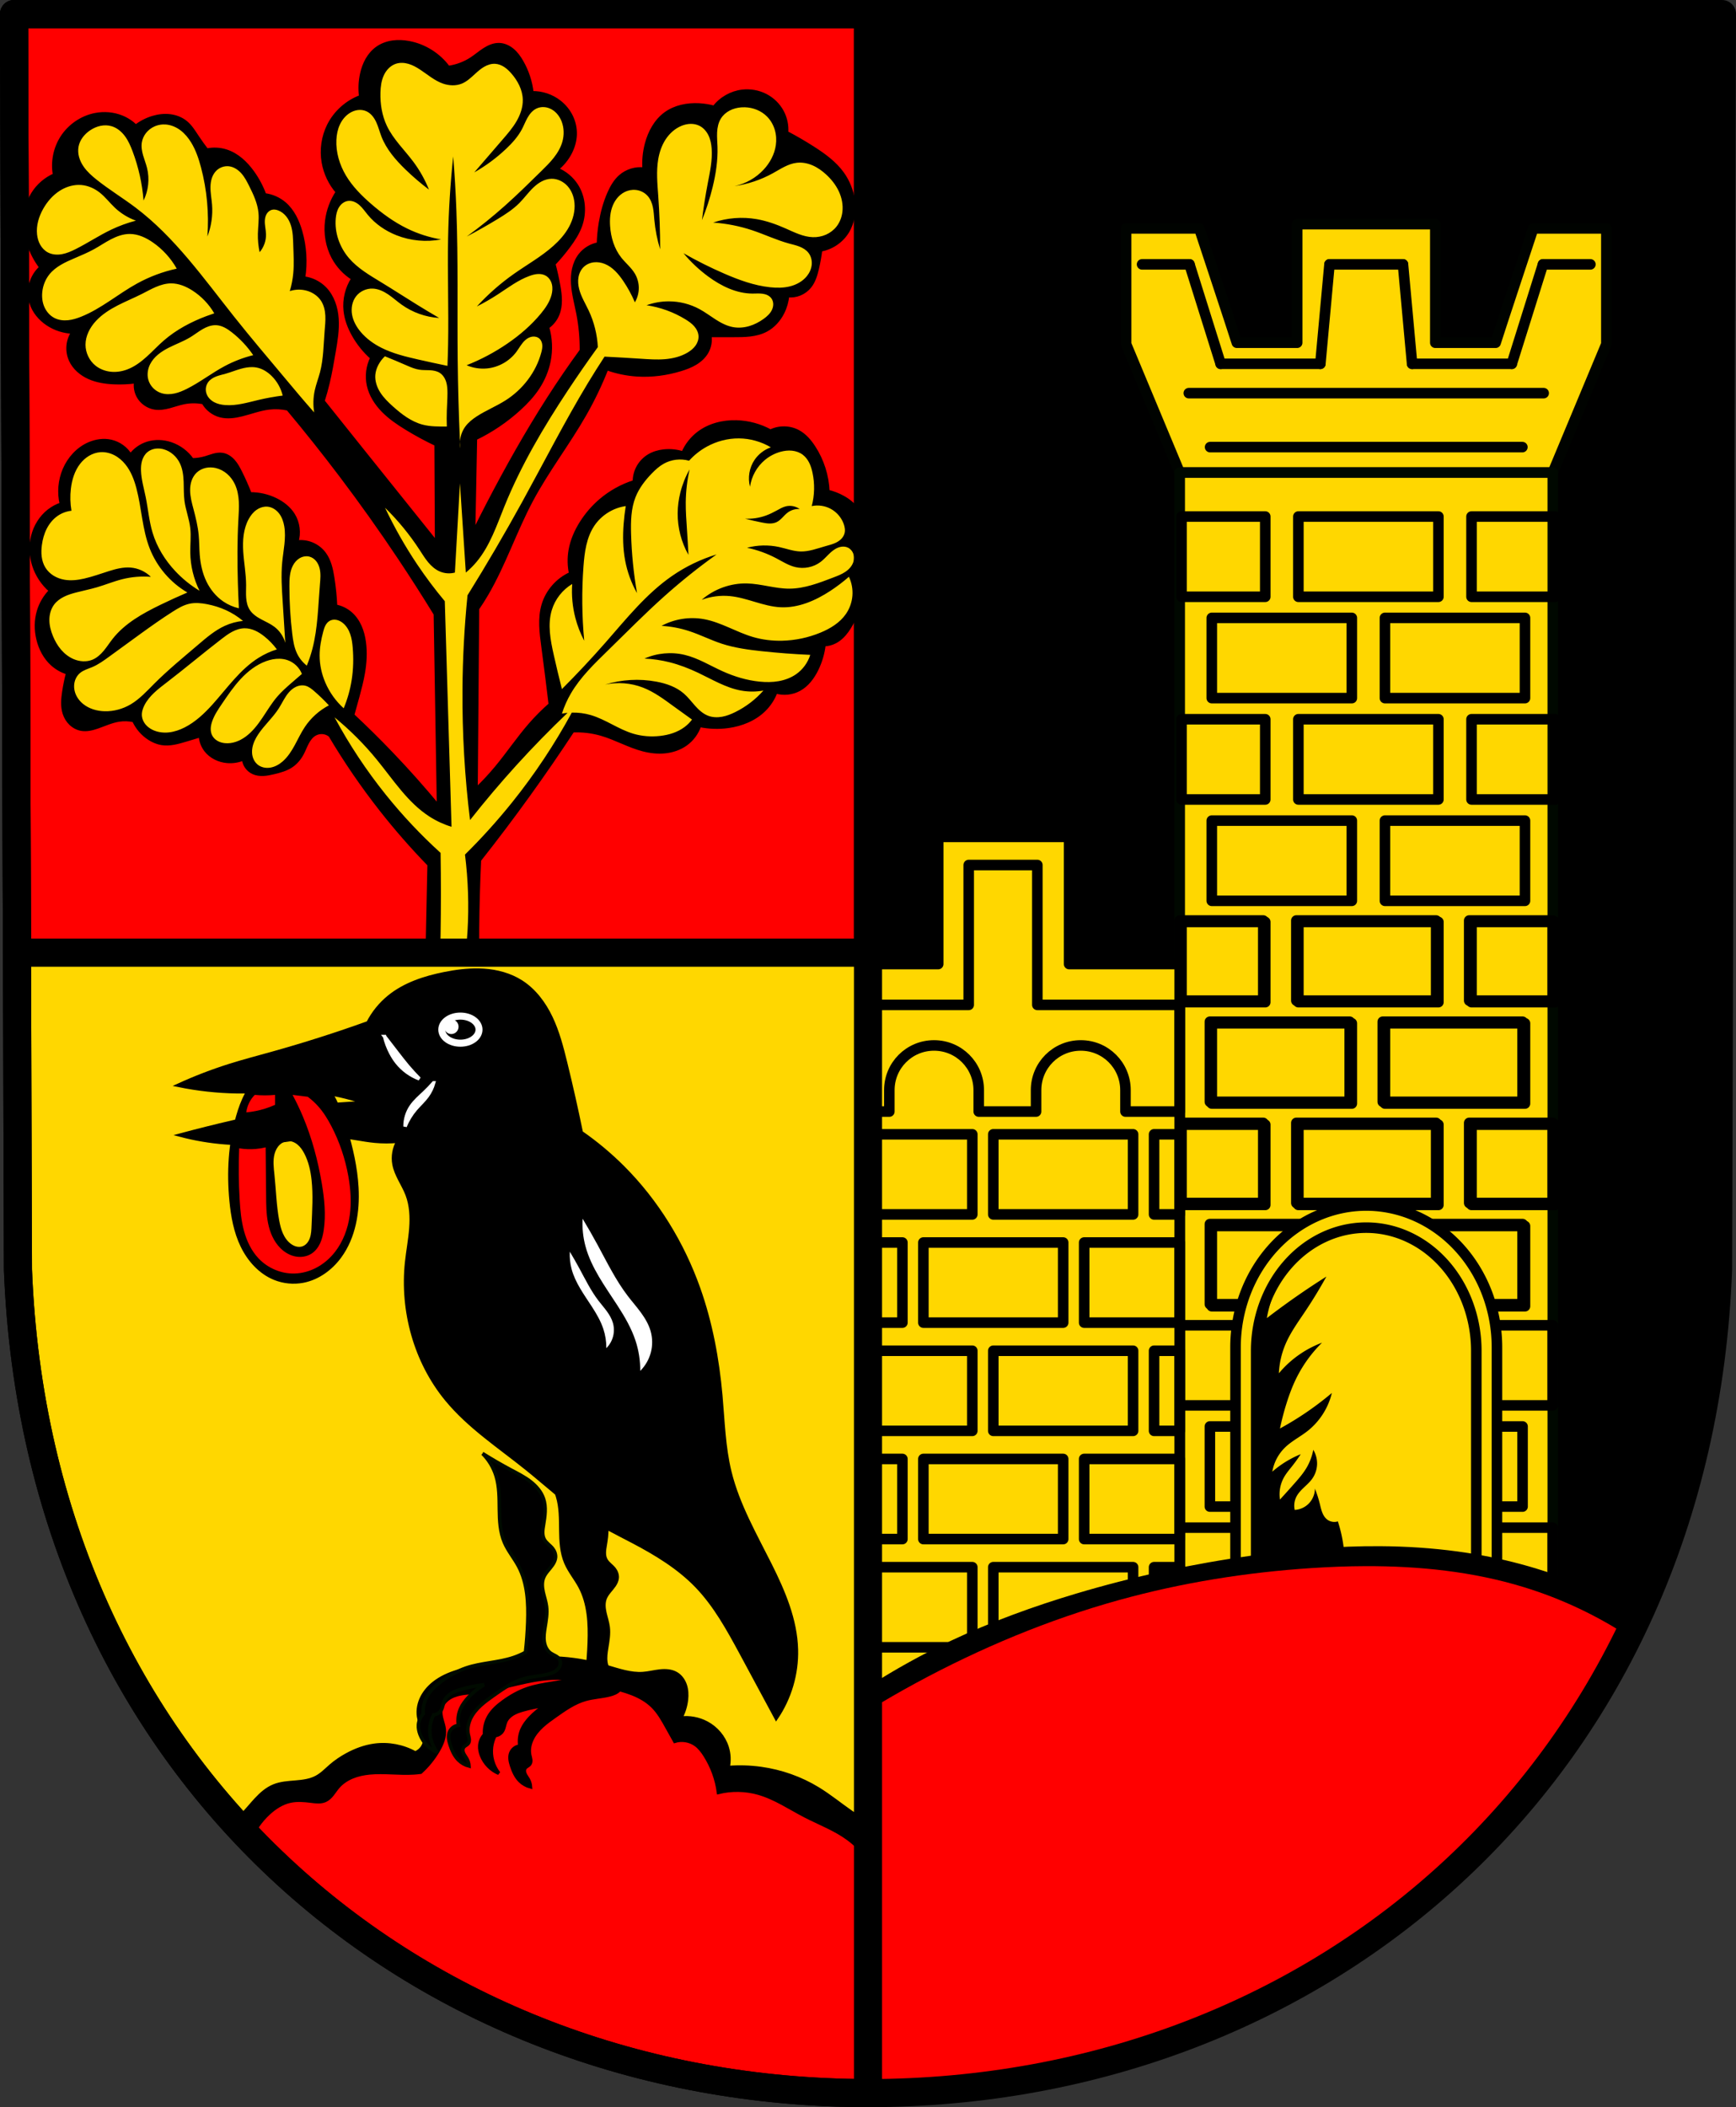 <?xml version="1.0" encoding="UTF-8" standalone="no"?>
<!-- Created with Inkscape (http://www.inkscape.org/) -->

<svg
   xmlns:dc="http://purl.org/dc/elements/1.1/"
   xmlns:cc="http://creativecommons.org/ns#"
   xmlns:rdf="http://www.w3.org/1999/02/22-rdf-syntax-ns#"
   xmlns:svg="http://www.w3.org/2000/svg"
   xmlns="http://www.w3.org/2000/svg"
   xmlns:sodipodi="http://sodipodi.sourceforge.net/DTD/sodipodi-0.dtd"
   xmlns:inkscape="http://www.inkscape.org/namespaces/inkscape"
   width="130.764mm"
   height="158.658mm"
   viewBox="0 0 130.764 158.658"
   version="1.1"
   id="svg865"
   inkscape:version="0.92.5 (2060ec1f9f, 2020-04-08)"
   sodipodi:docname="DEU Erlenbach bei Dahn COA.svg">
  <rect x="0" y="0" width="130.764" height="158.658" fill="#333333" stroke="none"/>
  <defs
     id="defs859">
    <inkscape:path-effect
       effect="spiro"
       id="path-effect1300"
       is_visible="true" />
    <inkscape:path-effect
       effect="spiro"
       id="path-effect1555"
       is_visible="true" />
    <inkscape:path-effect
       effect="spiro"
       id="path-effect1551"
       is_visible="true" />
    <inkscape:path-effect
       effect="spiro"
       id="path-effect1349"
       is_visible="true" />
    <inkscape:path-effect
       effect="spiro"
       id="path-effect1345"
       is_visible="true" />
    <inkscape:path-effect
       effect="spiro"
       id="path-effect1340"
       is_visible="true" />
    <inkscape:path-effect
       effect="spiro"
       id="path-effect1336"
       is_visible="true" />
    <inkscape:path-effect
       effect="spiro"
       id="path-effect1296"
       is_visible="true" />
    <inkscape:path-effect
       effect="spiro"
       id="path-effect1292"
       is_visible="true" />
    <inkscape:path-effect
       effect="spiro"
       id="path-effect1234"
       is_visible="true" />
    <inkscape:path-effect
       effect="spiro"
       id="path-effect1176"
       is_visible="true" />
    <inkscape:path-effect
       effect="spiro"
       id="path-effect1132"
       is_visible="true" />
    <inkscape:path-effect
       effect="spiro"
       id="path-effect1127"
       is_visible="true" />
    <inkscape:path-effect
       effect="spiro"
       id="path-effect1123"
       is_visible="true" />
    <inkscape:path-effect
       effect="spiro"
       id="path-effect1077"
       is_visible="true" />
    <inkscape:path-effect
       effect="spiro"
       id="path-effect1033"
       is_visible="true" />
    <inkscape:path-effect
       effect="spiro"
       id="path-effect1029"
       is_visible="true" />
    <inkscape:path-effect
       effect="spiro"
       id="path-effect983"
       is_visible="true" />
    <inkscape:path-effect
       effect="spiro"
       id="path-effect939"
       is_visible="true" />
    <inkscape:path-effect
       effect="spiro"
       id="path-effect934"
       is_visible="true" />
    <inkscape:path-effect
       effect="spiro"
       id="path-effect929"
       is_visible="true" />
    <inkscape:path-effect
       effect="spiro"
       id="path-effect925"
       is_visible="true" />
    <inkscape:path-effect
       effect="spiro"
       id="path-effect2531"
       is_visible="true" />
    <inkscape:path-effect
       effect="spiro"
       id="path-effect2527"
       is_visible="true" />
    <inkscape:path-effect
       effect="spiro"
       id="path-effect2483"
       is_visible="true" />
    <inkscape:path-effect
       effect="spiro"
       id="path-effect2479"
       is_visible="true" />
    <inkscape:path-effect
       effect="spiro"
       id="path-effect2475"
       is_visible="true" />
    <inkscape:path-effect
       effect="spiro"
       id="path-effect2471"
       is_visible="true" />
    <inkscape:path-effect
       effect="spiro"
       id="path-effect2467"
       is_visible="true" />
    <inkscape:path-effect
       effect="spiro"
       id="path-effect2425"
       is_visible="true" />
    <inkscape:path-effect
       effect="spiro"
       id="path-effect2421"
       is_visible="true" />
    <inkscape:path-effect
       effect="spiro"
       id="path-effect2417"
       is_visible="true" />
    <inkscape:path-effect
       effect="spiro"
       id="path-effect2413"
       is_visible="true" />
    <inkscape:path-effect
       effect="spiro"
       id="path-effect2351"
       is_visible="true" />
    <inkscape:path-effect
       effect="spiro"
       id="path-effect2261"
       is_visible="true" />
    <inkscape:path-effect
       effect="spiro"
       id="path-effect2257"
       is_visible="true" />
    <inkscape:path-effect
       effect="spiro"
       id="path-effect2143"
       is_visible="true" />
    <inkscape:path-effect
       effect="spiro"
       id="path-effect2139"
       is_visible="true" />
    <inkscape:path-effect
       effect="spiro"
       id="path-effect3644"
       is_visible="true" />
    <inkscape:path-effect
       effect="spiro"
       id="path-effect3636"
       is_visible="true" />
    <inkscape:path-effect
       effect="spiro"
       id="path-effect3544"
       is_visible="true" />
    <inkscape:path-effect
       effect="spiro"
       id="path-effect3466"
       is_visible="true" />
    <inkscape:path-effect
       effect="spiro"
       id="path-effect3544-2"
       is_visible="true" />
    <inkscape:path-effect
       effect="spiro"
       id="path-effect3644-8"
       is_visible="true" />
    <inkscape:path-effect
       effect="spiro"
       id="path-effect3644-3"
       is_visible="true" />
    <inkscape:path-effect
       effect="spiro"
       id="path-effect3636-0"
       is_visible="true" />
    <inkscape:path-effect
       effect="spiro"
       id="path-effect1727-0-1"
       is_visible="true" />
    <inkscape:path-effect
       effect="spiro"
       id="path-effect1731-8-3"
       is_visible="true" />
    <inkscape:path-effect
       effect="spiro"
       id="path-effect1727-3"
       is_visible="true" />
    <inkscape:path-effect
       effect="spiro"
       id="path-effect1731-7"
       is_visible="true" />
    <inkscape:path-effect
       effect="spiro"
       id="path-effect841-8"
       is_visible="true" />
    <inkscape:path-effect
       effect="spiro"
       id="path-effect2351-2"
       is_visible="true" />
    <inkscape:path-effect
       effect="spiro"
       id="path-effect2351-0"
       is_visible="true" />
    <inkscape:path-effect
       effect="spiro"
       id="path-effect2351-29"
       is_visible="true" />
    <inkscape:path-effect
       effect="spiro"
       id="path-effect2351-7"
       is_visible="true" />
    <inkscape:path-effect
       effect="spiro"
       id="path-effect2351-3"
       is_visible="true" />
    <inkscape:path-effect
       effect="spiro"
       id="path-effect2351-9"
       is_visible="true" />
    <inkscape:path-effect
       effect="spiro"
       id="path-effect983-5"
       is_visible="true" />
    <inkscape:path-effect
       effect="spiro"
       id="path-effect2351-20"
       is_visible="true" />
    <inkscape:path-effect
       effect="spiro"
       id="path-effect2351-1"
       is_visible="true" />
    <inkscape:path-effect
       effect="spiro"
       id="path-effect1077-4"
       is_visible="true" />
    <inkscape:path-effect
       effect="spiro"
       id="path-effect2351-8"
       is_visible="true" />
    <inkscape:path-effect
       effect="spiro"
       id="path-effect2351-15"
       is_visible="true" />
    <inkscape:path-effect
       effect="spiro"
       id="path-effect1176-6"
       is_visible="true" />
    <inkscape:path-effect
       effect="spiro"
       id="path-effect1234-0"
       is_visible="true" />
    <inkscape:path-effect
       effect="spiro"
       id="path-effect1234-2"
       is_visible="true" />
    <inkscape:path-effect
       effect="spiro"
       id="path-effect1296-1"
       is_visible="true" />
    <inkscape:path-effect
       effect="spiro"
       id="path-effect1296-8"
       is_visible="true" />
    <inkscape:path-effect
       effect="spiro"
       id="path-effect1296-1-7"
       is_visible="true" />
    <inkscape:path-effect
       effect="spiro"
       id="path-effect1296-6"
       is_visible="true" />
    <inkscape:path-effect
       effect="spiro"
       id="path-effect1292-2"
       is_visible="true" />
    <inkscape:path-effect
       effect="spiro"
       id="path-effect1234-2-4"
       is_visible="true" />
    <inkscape:path-effect
       effect="spiro"
       id="path-effect1300-5"
       is_visible="true" />
  </defs>
  <sodipodi:namedview
     id="base"
     pagecolor="#ffffff"
     bordercolor="#666666"
     borderopacity="1.0"
     inkscape:pageopacity="0.0"
     inkscape:pageshadow="2"
     inkscape:zoom="1.3224366"
     inkscape:cx="247.11388"
     inkscape:cy="299.82536"
     inkscape:document-units="mm"
     inkscape:current-layer="layer1"
     showgrid="false"
     inkscape:window-width="1920"
     inkscape:window-height="1046"
     inkscape:window-x="-11"
     inkscape:window-y="-11"
     inkscape:window-maximized="1"
     fit-margin-top="0"
     fit-margin-left="0"
     fit-margin-right="0"
     fit-margin-bottom="0"
     inkscape:snap-global="true"
     inkscape:snap-midpoints="true"
     inkscape:snap-smooth-nodes="true" />
  <g
     inkscape:label="Ebene 1"
     inkscape:groupmode="layer"
     id="layer1"
     transform="translate(23.616,172.477)">
    <path
       style="fill:#000000;fill-rule:evenodd;stroke:none;stroke-width:2.117;stroke-linecap:round;stroke-linejoin:round;stroke-miterlimit:4;stroke-dasharray:none;stroke-opacity:1"
       inkscape:connector-curvature="0"
       d="m 106.09,-171.418 -0.294,94.538 c -1.432,37.541 -29.722,61.981 -64.03,62.002 -34.277,-0.046 -62.578,-24.497 -64.03,-62.002 l -0.294,-94.538 h 64.322 z"
       id="path10563-0-6-2-6-1-0"
       sodipodi:nodetypes="ccccccc" />
    <path
       inkscape:connector-curvature="0"
       style="fill:#ffd700;stroke:#000300;stroke-width:0.794;stroke-linecap:round;stroke-linejoin:round;stroke-miterlimit:4;stroke-dasharray:none;stroke-opacity:1;fill-opacity:1"
       d="m 74.093,-155.599 v 8.928 h -4.544 c -0.351,-1.12 -2.833,-8.607 -2.833,-8.607 h -5.507 v 8.714 l 4.036,9.67 h 14.051 14.051 l 4.036,-9.67 v -8.714 h -5.507 c 0,0 -2.482,7.487 -2.833,8.607 H 84.498 v -8.928 h -5.202 z"
       id="path1842-1" />
    <path
       style="fill:#ffd700;stroke:#000300;stroke-width:0.794;stroke-linecap:round;stroke-linejoin:miter;stroke-miterlimit:4;stroke-dasharray:none;stroke-opacity:1;fill-opacity:1"
       d="M 67.534,-138.812 H 91.057"
       id="path1884-8"
       inkscape:connector-curvature="0" />
    <path
       style="fill:#ffd700;stroke:#000300;stroke-width:0.794;stroke-linecap:round;stroke-linejoin:miter;stroke-miterlimit:4;stroke-dasharray:none;stroke-opacity:1;fill-opacity:1"
       d="M 65.93,-142.875 H 92.661"
       id="path1886-0"
       inkscape:connector-curvature="0" />
    <rect
       style="opacity:1;fill:#ffd700;fill-opacity:1;fill-rule:evenodd;stroke:#000800;stroke-width:0.794;stroke-linecap:round;stroke-linejoin:round;stroke-miterlimit:4;stroke-dasharray:none;stroke-opacity:1;paint-order:fill markers stroke"
       id="rect1838-4"
       width="28.102"
       height="94.545"
       x="65.245"
       y="-136.895" />
    <path
       inkscape:connector-curvature="0"
       style="opacity:1;fill:none;fill-opacity:1;fill-rule:evenodd;stroke:#000000;stroke-width:0.794;stroke-linecap:round;stroke-linejoin:round;stroke-miterlimit:4;stroke-dasharray:none;stroke-opacity:1;paint-order:fill markers stroke"
       d="m 65.244,-103.169 v 6.032 h 6.295 v -6.032 z m 8.786,0 v 6.032 h 10.531 v -6.032 z m 13.021,0 v 6.032 h 6.295 v -6.032 z m -19.533,7.619 v 6.032 H 78.05 v -6.032 z m 13.022,0 v 6.032 h 10.531 v -6.032 z m -15.296,7.619 v 6.032 h 6.295 v -6.032 z m 8.786,0 v 6.032 h 10.531 v -6.032 z m 13.021,0 v 6.032 h 6.295 v -6.032 z m -19.533,7.619 v 6.032 H 78.05 v -6.032 z m 13.022,0 v 6.032 h 10.531 v -6.032 z m -15.296,7.619 v 6.032 h 6.295 v -6.032 z m 8.786,0 v 6.032 h 10.531 v -6.032 z m 13.021,0 v 6.032 h 6.295 v -6.032 z m -19.533,7.619 v 6.032 H 78.05 v -6.032 z m 13.022,0 v 6.032 h 10.531 v -6.032 z m -15.296,7.619 v 6.032 h 6.295 v -6.032 z m 8.786,0 v 6.032 h 10.531 v -6.032 z m 13.021,0 v 6.032 h 6.295 v -6.032 z m -19.533,7.619 v 6.032 H 78.05 v -6.032 z m 13.022,0 v 6.032 h 10.531 v -6.032 z"
       id="rect1050-2" />
    <path
       style="opacity:1;fill:none;fill-opacity:1;fill-rule:evenodd;stroke:#000000;stroke-width:3;stroke-linecap:round;stroke-linejoin:round;stroke-miterlimit:4;stroke-dasharray:none;stroke-opacity:1;paint-order:fill markers stroke"
       d="M 335.852 146.762 L 335.852 169.559 L 359.643 169.559 L 359.643 146.762 L 335.852 146.762 z M 369.057 146.762 L 369.057 169.559 L 408.859 169.559 L 408.859 146.762 L 369.057 146.762 z M 418.271 146.762 L 418.271 169.559 L 442.062 169.559 L 442.062 146.762 L 418.271 146.762 z M 344.447 175.559 L 344.447 198.355 L 384.25 198.355 L 384.25 175.559 L 344.447 175.559 z M 393.664 175.559 L 393.664 198.355 L 433.467 198.355 L 433.467 175.559 L 393.664 175.559 z M 335.852 204.355 L 335.852 227.152 L 359.643 227.152 L 359.643 204.355 L 335.852 204.355 z M 369.057 204.355 L 369.057 227.152 L 408.859 227.152 L 408.859 204.355 L 369.057 204.355 z M 418.271 204.355 L 418.271 227.152 L 442.062 227.152 L 442.062 204.355 L 418.271 204.355 z M 344.447 233.152 L 344.447 255.949 L 384.25 255.949 L 384.25 233.152 L 344.447 233.152 z M 393.664 233.152 L 393.664 255.949 L 433.467 255.949 L 433.467 233.152 L 393.664 233.152 z M 335.852 261.949 L 335.852 284.746 L 359.643 284.746 L 359.643 261.949 L 335.852 261.949 z M 369.057 261.949 L 369.057 284.746 L 408.859 284.746 L 408.859 261.949 L 369.057 261.949 z M 418.271 261.949 L 418.271 284.746 L 442.062 284.746 L 442.062 261.949 L 418.271 261.949 z M 344.447 290.746 L 344.447 313.543 L 384.25 313.543 L 384.25 290.746 L 344.447 290.746 z M 393.664 290.746 L 393.664 313.543 L 433.467 313.543 L 433.467 290.746 L 393.664 290.746 z M 335.852 319.543 L 335.852 342.34 L 359.643 342.34 L 359.643 319.543 L 335.852 319.543 z M 369.057 319.543 L 369.057 342.34 L 408.859 342.34 L 408.859 319.543 L 369.057 319.543 z M 418.271 319.543 L 418.271 342.34 L 442.062 342.34 L 442.062 319.543 L 418.271 319.543 z M 344.447 348.34 L 344.447 371.137 L 384.25 371.137 L 384.25 348.34 L 344.447 348.34 z M 393.664 348.34 L 393.664 371.137 L 433.467 371.137 L 433.467 348.34 L 393.664 348.34 z "
       transform="matrix(0.265,0,0,0.265,-23.616,-172.477)"
       id="rect1050" />
    <path
       inkscape:connector-curvature="0"
       style="opacity:1;fill:#ffd700;fill-opacity:1;fill-rule:evenodd;stroke:#000000;stroke-width:0.794;stroke-linecap:round;stroke-linejoin:round;stroke-miterlimit:4;stroke-dasharray:none;stroke-opacity:1;paint-order:fill markers stroke"
       d="m 47.054,-109.464 v 9.574 h -6.032 v 57.54 h 24.222 v -57.54 h -8.329 v -9.574 z"
       id="rect1593-3" />
    <path
       inkscape:connector-curvature="0"
       style="opacity:1;fill:none;fill-opacity:1;fill-rule:evenodd;stroke:#000000;stroke-width:0.794;stroke-linecap:round;stroke-linejoin:round;stroke-miterlimit:4;stroke-dasharray:none;stroke-opacity:1;paint-order:fill markers stroke"
       d="m 41.022,-87.071 v 6.032 h 8.601 v -6.032 z m 10.181,0 v 6.032 h 10.531 v -6.032 z m 12.111,0 v 6.032 h 1.931 v -6.032 z m -22.292,8.148 v 6.032 h 3.335 v -6.032 z m 4.915,0 v 6.032 h 10.531 v -6.032 z m 12.111,0 v 6.032 h 7.196 v -6.032 z m -17.026,8.148 v 6.032 h 8.601 v -6.032 z m 10.181,0 v 6.032 h 10.531 v -6.032 z m 12.111,0 v 6.032 h 1.931 v -6.032 z m -22.292,8.148 v 6.032 h 3.335 v -6.032 z m 4.915,0 v 6.032 h 10.531 v -6.032 z m 12.111,0 v 6.032 h 7.196 v -6.032 z m -17.026,8.148 v 6.032 h 8.601 v -6.032 z m 10.181,0 v 6.032 h 10.531 v -6.032 z m 12.111,0 v 6.032 h 1.931 v -6.032 z"
       id="rect1598-6" />
    <path
       inkscape:connector-curvature="0"
       style="opacity:1;fill:none;fill-opacity:1;fill-rule:evenodd;stroke:#000000;stroke-width:0.794;stroke-linecap:round;stroke-linejoin:round;stroke-miterlimit:4;stroke-dasharray:none;stroke-opacity:1;paint-order:fill markers stroke"
       d="m 49.352,-107.347 v 10.531 h -8.33 v 8.032 h 2.351 v -1.611 c 0,-1.865 1.501,-3.367 3.367,-3.367 1.865,0 3.367,1.502 3.367,3.367 v 1.611 h 4.319 v -1.611 c 0,-1.865 1.501,-3.367 3.367,-3.367 1.865,0 3.367,1.502 3.367,3.367 v 1.611 h 4.085 v -8.032 h -10.723 v -10.531 z"
       id="rect1752-7"
       sodipodi:nodetypes="cccccsssccssscccccc" />
    <path
       style="opacity:1;fill:#ffd700;fill-opacity:1;fill-rule:evenodd;stroke:none;stroke-width:8;stroke-linecap:round;stroke-linejoin:round;stroke-miterlimit:4;stroke-dasharray:none;stroke-opacity:1;paint-order:fill markers stroke"
       d="M 4 4 L 5.111 361.311 C 10.6 503.063 117.562 595.476 247.113 595.65 L 247.113 4 L 247.107 4 L 4 4 z "
       transform="matrix(0.265,0,0,0.265,-23.616,-172.477)"
       id="rect2065" />
    <path
       style="opacity:1;fill:#ff0000;fill-opacity:1;fill-rule:evenodd;stroke:none;stroke-width:8;stroke-linecap:round;stroke-linejoin:round;stroke-miterlimit:4;stroke-dasharray:none;stroke-opacity:1;paint-order:fill markers stroke"
       d="M 4 4 L 4.83 271.107 L 247.113 271.107 L 247.113 4 L 247.107 4 L 4 4 z "
       transform="matrix(0.265,0,0,0.265,-23.616,-172.477)"
       id="rect2094" />
    <path
       style="opacity:1;fill:#ffd700;fill-opacity:1;fill-rule:evenodd;stroke:#000000;stroke-width:0.794;stroke-linecap:round;stroke-linejoin:round;stroke-miterlimit:4;stroke-dasharray:none;stroke-opacity:1;paint-order:fill markers stroke"
       d="m 79.296,-81.71 a 9.847,10.683 0 0 0 -9.847,10.683 v 21.366 H 89.142 V -71.027 A 9.847,10.683 0 0 0 79.296,-81.71 Z"
       id="rect1177"
       inkscape:connector-curvature="0" />
    <path
       style="opacity:1;fill:#ffd700;fill-opacity:1;fill-rule:evenodd;stroke:#000000;stroke-width:0.794;stroke-linecap:round;stroke-linejoin:round;stroke-miterlimit:4;stroke-dasharray:none;stroke-opacity:1;paint-order:fill markers stroke"
       d="m 79.296,-80.044 a 8.292,9.284 0 0 0 -8.292,9.284 v 18.568 H 87.587 V -70.76 a 8.292,9.284 0 0 0 -8.292,-9.284 z"
       id="rect1177-2"
       inkscape:connector-curvature="0" />
    <path
       style="fill:#000000;stroke:none;stroke-width:1px;stroke-linecap:butt;stroke-linejoin:miter;stroke-opacity:1"
       d="M 366.742 359.719 A 31.34 35.089 0 0 0 357.617 384.441 L 357.617 451.857 C 360.859 453.135 364.162 454.294 367.6 454.619 L 371.135 454.619 C 372.56 454.478 373.966 454.174 375.285 453.621 C 377.376 452.745 379.245 451.279 380.436 449.35 C 381.373 447.829 381.869 446.064 382.045 444.287 C 382.221 442.51 382.087 440.713 381.834 438.945 C 381.509 436.681 380.989 434.445 380.281 432.27 C 379.299 432.589 378.167 432.409 377.33 431.803 C 376.64 431.302 376.17 430.551 375.854 429.76 C 375.537 428.968 375.361 428.128 375.156 427.301 C 374.79 425.822 374.324 424.368 373.76 422.953 C 373.752 424.647 372.999 426.325 371.74 427.457 C 370.72 428.374 369.385 428.931 368.016 429.01 C 367.741 427.763 367.907 426.424 368.48 425.283 C 368.993 424.263 369.802 423.426 370.629 422.639 C 371.456 421.851 372.319 421.088 372.982 420.158 C 373.826 418.975 374.316 417.542 374.371 416.09 C 374.426 414.638 374.045 413.173 373.293 411.93 C 372.945 413.792 372.258 415.59 371.275 417.209 C 370.355 418.724 369.188 420.071 368.016 421.4 C 366.634 422.967 365.235 424.52 363.822 426.059 C 363.492 423.944 363.882 421.724 364.91 419.848 C 365.588 418.611 366.522 417.539 367.395 416.432 C 368.222 415.382 368.998 414.295 369.723 413.172 C 368.714 413.581 367.729 414.047 366.773 414.568 C 364.942 415.567 363.22 416.768 361.648 418.141 C 362.084 415.565 363.355 413.137 365.221 411.309 C 367.101 409.466 369.508 408.267 371.586 406.65 C 375.05 403.954 377.557 400.053 378.572 395.781 C 376.285 397.712 373.9 399.526 371.43 401.215 C 368.974 402.894 366.434 404.449 363.822 405.873 C 364.327 403.464 364.949 401.079 365.686 398.73 C 366.417 396.399 367.263 394.099 368.326 391.898 C 370.191 388.038 372.722 384.503 375.777 381.496 C 373.648 382.292 371.612 383.337 369.723 384.602 C 367.4 386.156 365.302 388.045 363.512 390.191 C 363.637 387.367 364.271 384.566 365.375 381.963 C 366.791 378.623 368.946 375.661 370.965 372.646 C 373.124 369.422 375.144 366.106 377.02 362.709 C 374.396 364.363 371.81 366.07 369.258 367.832 C 366.148 369.979 363.092 372.207 360.096 374.51 C 360.672 371.157 361.778 367.896 363.357 364.883 C 364.315 363.057 365.457 361.331 366.742 359.719 z "
       transform="matrix(0.265,0,0,0.265,-23.616,-172.477)"
       id="path1298-8" />
    <path
       style="fill:#000000;stroke:#000000;stroke-width:1px;stroke-linecap:butt;stroke-linejoin:miter;stroke-opacity:1"
       d="M 392.416 439.812 C 380.303 439.726 368.158 440.769 356.15 442.434 C 339.233 444.779 322.48 448.357 306.113 453.238 C 293.974 456.859 282.035 461.201 270.576 466.6 C 262.484 470.412 254.646 474.756 247.113 479.578 L 247.113 595.65 C 343.608 595.591 427.493 544.411 466.336 459.76 C 461.021 456.407 455.453 453.453 449.684 450.963 C 438.377 446.084 426.35 442.947 414.146 441.297 C 406.938 440.322 399.684 439.864 392.416 439.812 z M 247.113 595.65 C 245.271 595.648 243.433 595.622 241.6 595.582 C 243.433 595.622 245.27 595.648 247.113 595.65 z M 213.221 593.441 C 214.184 593.566 215.148 593.69 216.115 593.805 C 215.148 593.69 214.184 593.566 213.221 593.441 z M 218.588 594.084 C 219.58 594.192 220.573 594.292 221.568 594.389 C 220.573 594.292 219.58 594.192 218.588 594.084 z M 223.785 594.602 C 225.459 594.75 227.137 594.887 228.82 595.004 C 227.137 594.887 225.459 594.75 223.785 594.602 z M 229.984 595.074 C 231.413 595.167 232.844 595.252 234.279 595.322 C 232.844 595.252 231.413 595.167 229.984 595.074 z M 236.119 595.402 C 237.434 595.458 238.752 595.503 240.072 595.539 C 238.752 595.503 237.435 595.458 236.119 595.402 z "
       transform="matrix(0.265,0,0,0.265,-23.616,-172.477)"
       id="path2137-0" />
    <path
       style="fill:#ff0000;fill-opacity:1;stroke:none;stroke-width:1px;stroke-linecap:butt;stroke-linejoin:miter;stroke-opacity:1"
       d="M 388.09 444.982 C 383.01 445 377.929 445.197 372.873 445.525 C 354.357 446.728 335.937 449.666 318.057 454.621 C 297.969 460.188 278.618 468.287 260.291 478.219 C 255.835 480.634 251.447 483.17 247.113 485.799 L 247.113 595.65 C 341.446 595.593 423.726 546.677 463.656 465.398 C 454.236 459.14 443.913 454.241 433.098 450.934 C 418.562 446.488 403.33 444.93 388.09 444.982 z M 247.113 595.65 C 245.289 595.648 243.47 595.621 241.654 595.582 C 243.47 595.622 245.288 595.648 247.113 595.65 z M 231.689 595.174 C 232.211 595.205 232.732 595.236 233.254 595.264 C 232.732 595.236 232.211 595.204 231.689 595.174 z M 236.605 595.42 C 237.493 595.456 238.382 595.484 239.271 595.512 C 238.382 595.485 237.493 595.456 236.605 595.42 z "
       transform="matrix(0.265,0,0,0.265,-23.616,-172.477)"
       id="path2141-2" />
    <path
       style="fill:#000000;stroke:#000000;stroke-width:1px;stroke-linecap:butt;stroke-linejoin:miter;stroke-opacity:1"
       d="M 155.148 471.102 C 149.256 471.232 143.404 472.314 137.582 473.309 C 135.065 473.739 132.537 474.154 130.09 474.883 C 127.643 475.612 125.263 476.668 123.27 478.264 C 121.758 479.473 120.477 481.001 119.699 482.773 C 118.921 484.546 118.667 486.57 119.141 488.447 C 119.387 489.426 119.821 490.346 120.184 491.287 C 120.546 492.228 120.843 493.221 120.791 494.229 C 120.749 495.061 120.463 495.878 119.979 496.557 C 119.494 497.235 118.813 497.772 118.039 498.082 C 114.554 496.138 110.434 495.352 106.479 495.879 C 103.672 496.253 100.975 497.266 98.496 498.633 C 96.933 499.494 95.447 500.499 94.092 501.66 C 92.75 502.81 91.519 504.125 89.963 504.963 C 88.138 505.946 86.015 506.19 83.949 506.361 C 81.883 506.533 79.772 506.658 77.852 507.439 C 75.88 508.242 74.239 509.69 72.787 511.248 C 71.336 512.806 70.03 514.5 68.492 515.973 C 67.768 516.667 66.993 517.3 66.199 517.912 C 66.214 517.928 66.23 517.943 66.244 517.959 C 67.62 519.483 69.015 520.989 70.43 522.473 C 78.991 531.453 88.247 539.69 98.111 547.139 C 98.164 547.178 98.217 547.218 98.27 547.258 C 99.804 548.415 101.354 549.552 102.918 550.67 C 103.095 550.797 103.273 550.922 103.451 551.049 C 104.947 552.112 106.455 553.158 107.977 554.186 C 108.144 554.299 108.312 554.412 108.48 554.525 C 110.015 555.556 111.563 556.568 113.123 557.562 C 113.289 557.669 113.454 557.777 113.621 557.883 C 115.249 558.915 116.891 559.927 118.545 560.92 C 118.624 560.967 118.702 561.017 118.781 561.064 C 125.844 565.29 133.149 569.152 140.67 572.639 C 140.787 572.693 140.905 572.745 141.021 572.799 C 142.707 573.577 144.404 574.336 146.111 575.076 C 146.486 575.239 146.864 575.396 147.24 575.557 C 148.71 576.185 150.187 576.802 151.672 577.402 C 152.161 577.6 152.653 577.794 153.145 577.988 C 154.504 578.527 155.869 579.057 157.24 579.572 C 157.837 579.796 158.435 580.017 159.033 580.236 C 160.361 580.723 161.694 581.199 163.033 581.664 C 163.606 581.863 164.178 582.061 164.752 582.256 C 166.186 582.742 167.628 583.211 169.074 583.672 C 169.568 583.829 170.06 583.99 170.555 584.145 C 172.139 584.638 173.733 585.113 175.332 585.576 C 175.694 585.681 176.053 585.791 176.416 585.895 C 178.211 586.405 180.015 586.894 181.826 587.365 C 182.027 587.418 182.227 587.474 182.428 587.525 C 184.457 588.048 186.497 588.548 188.547 589.021 C 188.665 589.049 188.784 589.072 188.902 589.1 C 190.784 589.532 192.674 589.944 194.572 590.334 C 195.115 590.446 195.663 590.546 196.207 590.654 C 197.675 590.946 199.146 591.23 200.623 591.496 C 201.331 591.624 202.042 591.741 202.752 591.863 C 204.077 592.091 205.404 592.314 206.736 592.521 C 207.527 592.645 208.322 592.759 209.115 592.875 C 210.377 593.059 211.642 593.236 212.91 593.402 C 213.738 593.511 214.567 593.614 215.396 593.715 C 216.639 593.865 217.885 594.006 219.133 594.139 C 219.997 594.231 220.861 594.323 221.729 594.406 C 222.94 594.523 224.156 594.628 225.373 594.729 C 226.271 594.803 227.168 594.878 228.068 594.943 C 229.335 595.035 230.607 595.11 231.879 595.184 C 232.696 595.231 233.512 595.284 234.332 595.324 C 235.759 595.394 237.19 595.443 238.623 595.49 C 239.327 595.513 240.027 595.545 240.732 595.562 C 242.853 595.615 244.98 595.648 247.113 595.65 L 247.113 518.154 C 245.332 517.133 243.589 516.045 241.902 514.873 C 238.766 512.694 235.803 510.259 232.545 508.266 C 227.609 505.246 222.036 503.282 216.305 502.486 C 213.207 502.056 210.063 501.964 206.945 502.211 C 207.352 500.303 207.256 498.29 206.67 496.43 C 205.747 493.5 203.6 490.997 200.891 489.549 C 198.633 488.342 195.999 487.854 193.459 488.172 C 194.342 486.558 194.905 484.772 195.109 482.943 C 195.265 481.552 195.21 480.117 194.764 478.789 C 194.318 477.461 193.456 476.245 192.25 475.533 C 190.854 474.71 189.142 474.624 187.531 474.803 C 185.921 474.981 184.341 475.402 182.725 475.512 C 179.258 475.746 175.877 474.549 172.539 473.584 C 167.701 472.186 162.71 471.246 157.676 471.107 C 156.832 471.084 155.99 471.083 155.148 471.102 z "
       transform="matrix(0.265,0,0,0.265,-23.616,-172.477)"
       id="path2255-9" />
    <path
       style="fill:#ff0000;fill-opacity:1;stroke:#000000;stroke-width:1px;stroke-linecap:butt;stroke-linejoin:miter;stroke-opacity:1"
       d="M 158.365 476.773 C 150.465 476.779 142.91 479.983 135.051 480.785 C 133.064 480.988 131.026 481.044 129.156 481.744 C 128.221 482.094 127.337 482.609 126.639 483.322 C 125.94 484.035 125.436 484.956 125.305 485.945 C 125.185 486.849 125.374 487.764 125.617 488.643 C 125.86 489.521 126.158 490.391 126.26 491.297 C 126.381 492.368 126.221 493.457 125.896 494.484 C 125.572 495.512 125.083 496.482 124.539 497.412 C 123.208 499.688 121.526 501.758 119.57 503.527 C 118.936 503.613 118.299 503.677 117.66 503.719 C 113.462 503.992 109.234 503.31 105.047 503.719 C 103.374 503.882 101.71 504.222 100.156 504.863 C 98.603 505.505 97.16 506.456 96.064 507.73 C 95.485 508.404 95.008 509.159 94.453 509.854 C 93.898 510.548 93.246 511.194 92.434 511.553 C 91.813 511.827 91.126 511.922 90.447 511.922 C 89.769 511.921 89.095 511.828 88.422 511.744 C 86.453 511.498 84.435 511.32 82.496 511.744 C 80.184 512.249 78.125 513.584 76.381 515.184 C 74.016 517.352 72.173 520.065 70.959 523.035 C 70.963 523.039 70.967 523.043 70.971 523.047 C 77.883 530.248 85.245 536.966 93.01 543.18 C 93.03 543.196 93.05 543.212 93.07 543.229 C 94.561 544.42 96.068 545.592 97.588 546.746 C 97.786 546.897 97.987 547.044 98.186 547.193 C 99.533 548.21 100.89 549.214 102.26 550.201 C 102.553 550.413 102.85 550.62 103.145 550.83 C 104.429 551.747 105.721 552.653 107.025 553.543 C 107.393 553.794 107.764 554.042 108.133 554.291 C 109.365 555.122 110.606 555.942 111.855 556.75 C 112.291 557.032 112.728 557.311 113.166 557.59 C 114.385 558.367 115.612 559.134 116.846 559.889 C 117.275 560.151 117.705 560.412 118.137 560.672 C 119.426 561.449 120.722 562.212 122.027 562.965 C 122.401 563.181 122.775 563.398 123.15 563.611 C 124.472 564.364 125.805 565.101 127.143 565.828 C 127.562 566.056 127.98 566.286 128.4 566.512 C 129.73 567.224 131.069 567.922 132.414 568.609 C 132.813 568.813 133.209 569.021 133.609 569.223 C 134.97 569.909 136.341 570.577 137.717 571.238 C 138.138 571.441 138.556 571.648 138.979 571.848 C 140.355 572.499 141.742 573.13 143.133 573.756 C 143.545 573.941 143.953 574.135 144.367 574.318 C 146.07 575.073 147.785 575.807 149.51 576.523 C 149.584 576.554 149.658 576.588 149.732 576.619 C 153.451 578.16 157.218 579.61 161.029 580.971 C 161.098 580.995 161.168 581.018 161.236 581.043 C 163.047 581.688 164.868 582.311 166.699 582.914 C 167.005 583.015 167.313 583.109 167.619 583.209 C 169.173 583.714 170.733 584.21 172.301 584.686 C 172.876 584.86 173.456 585.023 174.033 585.193 C 175.364 585.586 176.697 585.976 178.037 586.348 C 178.718 586.536 179.404 586.715 180.088 586.898 C 181.305 587.225 182.525 587.547 183.75 587.855 C 184.528 588.051 185.309 588.239 186.09 588.428 C 187.264 588.711 188.439 588.991 189.619 589.258 C 190.405 589.436 191.194 589.607 191.982 589.777 C 193.155 590.031 194.329 590.278 195.508 590.516 C 196.327 590.681 197.148 590.841 197.971 590.998 C 199.159 591.225 200.349 591.445 201.543 591.656 C 202.328 591.795 203.114 591.931 203.902 592.062 C 205.089 592.261 206.279 592.449 207.471 592.631 C 208.337 592.763 209.205 592.894 210.074 593.018 C 211.201 593.178 212.332 593.327 213.463 593.473 C 214.36 593.588 215.258 593.704 216.158 593.811 C 217.293 593.945 218.431 594.064 219.57 594.184 C 220.475 594.278 221.378 594.377 222.285 594.463 C 223.466 594.574 224.651 594.67 225.836 594.766 C 226.694 594.835 227.55 594.91 228.41 594.971 C 229.674 595.06 230.942 595.131 232.211 595.203 C 233.007 595.248 233.8 595.302 234.598 595.34 C 236 595.407 237.409 595.451 238.816 595.496 C 239.496 595.518 240.172 595.55 240.854 595.566 C 242.935 595.617 245.02 595.648 247.113 595.65 L 247.113 528.613 C 245.428 526.27 243.447 524.169 241.111 522.445 C 237.391 519.7 232.991 518.067 228.881 515.949 C 224.464 513.673 220.289 510.79 215.504 509.451 C 211.844 508.427 207.921 508.36 204.229 509.26 C 203.733 505.535 202.418 501.923 200.406 498.75 C 199.676 497.599 198.837 496.486 197.73 495.691 C 196.046 494.482 193.786 494.118 191.807 494.736 C 191.079 493.442 190.356 492.146 189.637 490.848 C 188.448 488.704 187.244 486.521 185.5 484.799 C 183.866 483.186 181.819 482.042 179.682 481.203 C 177.544 480.364 175.305 479.814 173.078 479.256 C 168.24 478.043 163.353 476.769 158.365 476.773 z "
       transform="matrix(0.265,0,0,0.265,-23.616,-172.477)"
       id="path2259-9" />
    <path
       inkscape:connector-curvature="0"
       style="opacity:1;fill:none;fill-opacity:1;fill-rule:evenodd;stroke:#000000;stroke-width:2.117;stroke-linecap:round;stroke-linejoin:round;stroke-miterlimit:4;stroke-dasharray:none;stroke-opacity:1;paint-order:fill markers stroke"
       d="m -22.558,-171.418 0.294,94.538 c 1.452,37.505 29.753,61.956 64.03,62.002 V -171.418 h -0.002 z"
       id="rect2065-6" />
    <path
       style="fill:#000000;stroke:#000000;stroke-width:1px;stroke-linecap:butt;stroke-linejoin:miter;stroke-opacity:1"
       d="M 113.912 11.879 C 113.133 11.85 112.351 11.885 111.58 11.998 C 110.037 12.223 108.531 12.767 107.256 13.664 C 106.063 14.504 105.094 15.639 104.367 16.904 C 103.641 18.169 103.152 19.56 102.836 20.984 C 102.364 23.11 102.269 25.319 102.559 27.477 C 98.64 28.916 95.31 31.894 93.441 35.627 C 91.832 38.843 91.307 42.584 91.922 46.127 C 92.46 49.229 93.861 52.177 95.928 54.553 C 94.307 56.988 93.258 59.801 92.889 62.703 C 92.439 66.235 93.017 69.917 94.686 73.062 C 95.998 75.537 97.973 77.657 100.35 79.141 C 98.603 81.809 97.808 85.086 98.139 88.258 C 98.393 90.693 99.285 93.032 100.486 95.166 C 101.858 97.602 103.641 99.807 105.736 101.658 C 104.526 104.068 104.178 106.9 104.77 109.531 C 105.38 112.248 106.946 114.682 108.895 116.67 C 110.843 118.658 113.17 120.235 115.545 121.688 C 118.271 123.355 121.084 124.877 123.971 126.246 L 124.109 154.289 C 117.195 145.684 110.288 137.073 103.389 128.457 C 99.519 123.624 95.651 118.79 91.785 113.953 C 92.334 112.235 92.816 110.496 93.232 108.74 C 93.92 105.84 94.424 102.901 94.926 99.963 C 95.456 96.856 95.988 93.713 95.777 90.568 C 95.566 87.423 94.538 84.226 92.336 81.971 C 90.73 80.325 88.543 79.258 86.258 79.004 C 86.951 74.594 86.667 70.032 85.43 65.742 C 84.577 62.786 83.209 59.867 80.871 57.867 C 79.281 56.508 77.284 55.631 75.207 55.381 C 74.362 53.071 73.197 50.88 71.754 48.889 C 69.857 46.271 67.373 43.937 64.295 42.949 C 62.519 42.379 60.594 42.282 58.77 42.672 C 57.803 41.416 56.88 40.126 56.006 38.805 C 55.062 37.377 54.149 35.887 52.828 34.799 C 51.556 33.751 49.956 33.134 48.32 32.936 C 46.684 32.737 45.014 32.945 43.436 33.418 C 41.69 33.941 40.042 34.788 38.602 35.904 C 37.453 34.781 36.082 33.883 34.594 33.279 C 32.248 32.327 29.622 32.117 27.135 32.588 C 23.251 33.324 19.727 35.746 17.604 39.08 C 15.617 42.199 14.86 46.08 15.531 49.717 C 12.975 50.822 10.772 52.732 9.314 55.105 C 8.017 57.219 7.313 59.675 7.166 62.15 C 7.019 64.626 7.419 67.12 8.211 69.471 C 8.997 71.804 10.168 74.009 11.664 75.965 C 10.269 77.206 9.245 78.861 8.758 80.664 C 8.271 82.467 8.321 84.41 8.9 86.186 C 9.678 88.567 11.382 90.587 13.459 91.988 C 15.612 93.441 18.185 94.265 20.781 94.336 C 19.99 95.492 19.503 96.856 19.383 98.252 C 19.262 99.648 19.508 101.075 20.09 102.35 C 21.098 104.56 23.075 106.234 25.291 107.23 C 27.507 108.227 29.957 108.596 32.385 108.703 C 34.46 108.795 36.541 108.703 38.6 108.428 C 38.364 109.835 38.612 111.316 39.291 112.57 C 40.236 114.317 42.026 115.58 43.988 115.887 C 45.387 116.105 46.816 115.861 48.184 115.496 C 49.551 115.131 50.888 114.645 52.275 114.367 C 54.093 114.003 55.985 114.003 57.803 114.367 C 58.822 116.194 60.611 117.576 62.637 118.098 C 64.621 118.609 66.726 118.314 68.715 117.82 C 71.297 117.179 73.81 116.205 76.451 115.887 C 78.245 115.671 80.075 115.764 81.838 116.162 C 87.024 122.357 92.057 128.682 96.93 135.127 C 102.707 142.767 108.26 150.576 113.578 158.543 C 117.075 163.781 120.47 169.086 123.762 174.455 L 124.662 229.16 C 120.38 223.981 115.909 218.958 111.262 214.104 C 107.681 210.363 103.996 206.725 100.211 203.191 C 100.717 201.409 101.211 199.623 101.693 197.834 C 102.287 195.631 102.865 193.42 103.25 191.172 C 103.742 188.3 103.918 185.356 103.525 182.469 C 103.318 180.946 102.95 179.438 102.326 178.033 C 101.702 176.629 100.816 175.331 99.658 174.32 C 98.449 173.265 96.953 172.541 95.375 172.248 C 95.251 169.519 94.975 166.796 94.547 164.098 C 94.169 161.715 93.636 159.266 92.199 157.328 C 91.309 156.128 90.092 155.173 88.715 154.594 C 87.338 154.014 85.804 153.812 84.324 154.014 C 85.131 151.457 84.769 148.556 83.357 146.277 C 82.191 144.393 80.375 142.97 78.385 141.994 C 76.118 140.882 73.587 140.311 71.062 140.338 C 70.24 138.224 69.319 136.148 68.301 134.121 C 67.746 133.015 67.154 131.91 66.328 130.988 C 65.503 130.066 64.413 129.332 63.189 129.148 C 62.369 129.026 61.53 129.154 60.729 129.369 C 59.927 129.584 59.15 129.885 58.354 130.115 C 57.142 130.465 55.886 130.652 54.625 130.668 C 53.154 128.553 50.989 126.929 48.547 126.109 C 46.416 125.394 44.059 125.293 41.916 125.971 C 39.996 126.577 38.277 127.804 37.08 129.424 C 35.882 127.416 33.836 125.933 31.555 125.418 C 29.487 124.951 27.286 125.268 25.34 126.109 C 22.155 127.486 19.654 130.237 18.295 133.43 C 16.988 136.5 16.691 139.992 17.465 143.238 C 16.169 143.673 14.949 144.329 13.873 145.172 C 11.599 146.953 10.014 149.553 9.314 152.355 C 8.648 155.026 8.77 157.879 9.592 160.506 C 10.477 163.334 12.172 165.902 14.426 167.826 C 12.822 169.438 11.625 171.451 10.973 173.629 C 10.197 176.218 10.197 179.014 10.834 181.641 C 11.48 184.306 12.805 186.847 14.84 188.686 C 16.104 189.829 17.628 190.685 19.262 191.172 C 18.8 192.947 18.431 194.747 18.156 196.561 C 17.848 198.595 17.665 200.714 18.293 202.674 C 18.645 203.774 19.255 204.799 20.09 205.598 C 20.925 206.396 21.987 206.964 23.125 207.164 C 24.643 207.431 26.199 207.045 27.656 206.543 C 29.683 205.845 31.649 204.912 33.766 204.572 C 35.184 204.344 36.648 204.392 38.049 204.711 C 38.986 206.794 40.542 208.595 42.469 209.822 C 43.521 210.493 44.691 210.997 45.922 211.203 C 48.236 211.59 50.58 210.91 52.828 210.236 C 54.21 209.822 55.591 209.407 56.973 208.992 C 57.047 210.484 57.585 211.95 58.492 213.137 C 59.922 215.006 62.225 216.115 64.57 216.314 C 66.154 216.449 67.771 216.193 69.236 215.576 C 69.306 216.406 69.599 217.216 70.076 217.898 C 70.554 218.581 71.215 219.133 71.971 219.482 C 72.875 219.9 73.894 220.023 74.889 219.975 C 75.884 219.926 76.863 219.712 77.832 219.482 C 79.608 219.061 81.408 218.566 82.91 217.529 C 84.179 216.654 85.179 215.422 85.898 214.059 C 86.423 213.066 86.805 212.002 87.334 211.012 C 87.863 210.021 88.567 209.081 89.553 208.543 C 90.222 208.177 91.002 208.015 91.762 208.084 C 92.521 208.153 93.259 208.453 93.852 208.934 C 98.205 216.271 103.036 223.322 108.307 230.031 C 112.585 235.477 117.153 240.697 121.982 245.66 L 121.441 271.107 L 135.707 271.107 C 135.698 268.775 135.691 266.442 135.713 264.109 C 135.775 257.522 135.959 250.936 136.266 244.355 C 141.077 238.271 145.751 232.078 150.283 225.783 C 154.58 219.816 158.749 213.757 162.787 207.611 C 165.532 207.486 168.298 207.814 170.938 208.578 C 175 209.754 178.725 211.938 182.818 212.998 C 184.835 213.521 186.939 213.764 189.012 213.555 C 191.085 213.346 193.128 212.673 194.836 211.479 C 196.702 210.174 198.129 208.254 198.842 206.092 C 201.516 206.648 204.286 206.741 206.992 206.367 C 210.772 205.845 214.5 204.351 217.215 201.67 C 218.671 200.232 219.812 198.477 220.531 196.561 C 222.717 197.212 225.156 196.957 227.16 195.869 C 229.404 194.651 231.01 192.497 232.135 190.205 C 233.218 187.997 233.921 185.603 234.205 183.16 C 235.308 183.126 236.403 182.841 237.383 182.332 C 238.743 181.625 239.854 180.508 240.752 179.266 C 241.649 178.023 242.349 176.652 243.047 175.287 C 244.431 172.58 245.855 169.76 245.947 166.721 C 246.018 164.406 245.273 162.075 243.875 160.229 C 244.18 158.437 244.458 156.642 244.705 154.842 C 244.933 153.181 245.136 151.506 245.057 149.832 C 244.977 148.158 244.601 146.47 243.738 145.033 C 242.77 143.421 241.241 142.211 239.594 141.305 C 238.249 140.565 236.803 140.005 235.311 139.646 C 235.135 135.199 233.735 130.806 231.305 127.076 C 230.155 125.312 228.736 123.657 226.885 122.654 C 224.486 121.355 221.453 121.303 219.01 122.518 C 216.054 120.895 212.712 119.987 209.342 119.893 C 205.526 119.785 201.608 120.764 198.566 123.07 C 196.637 124.534 195.097 126.507 194.146 128.734 C 192.372 128.16 190.472 127.97 188.619 128.182 C 187.178 128.346 185.754 128.755 184.506 129.494 C 183.232 130.249 182.16 131.344 181.432 132.633 C 180.703 133.922 180.321 135.402 180.332 136.883 C 176.848 137.976 173.587 139.773 170.801 142.133 C 168.651 143.954 166.785 146.109 165.275 148.488 C 163.75 150.894 162.581 153.554 162.098 156.361 C 161.72 158.554 161.766 160.818 162.232 162.994 C 158.506 164.637 155.569 167.981 154.42 171.889 C 153.299 175.7 153.836 179.775 154.361 183.713 C 155.092 189.187 155.783 194.668 156.434 200.152 C 154.422 201.911 152.528 203.803 150.77 205.814 C 147.337 209.741 144.433 214.099 141.1 218.109 C 139.287 220.29 137.35 222.367 135.299 224.324 L 135.713 172.938 C 136.636 171.588 137.512 170.205 138.338 168.793 C 143.309 160.29 146.411 150.823 151.047 142.133 C 155.565 133.664 161.491 126.022 166.242 117.682 C 168.619 113.508 170.697 109.166 172.457 104.697 C 175.254 105.702 178.194 106.308 181.16 106.492 C 185.304 106.75 189.484 106.183 193.455 104.973 C 194.921 104.526 196.37 103.988 197.68 103.193 C 198.99 102.399 200.16 101.334 200.914 100 C 201.711 98.589 202.01 96.903 201.744 95.305 C 203.954 95.3 206.163 95.3 208.373 95.305 C 211.579 95.312 214.938 95.293 217.768 93.785 C 219.812 92.696 221.424 90.88 222.465 88.811 C 223.222 87.304 223.693 85.656 223.846 83.977 C 225.034 84.117 226.259 83.949 227.365 83.492 C 228.472 83.035 229.456 82.29 230.199 81.352 C 231.323 79.932 231.857 78.142 232.271 76.379 C 232.69 74.602 233.012 72.802 233.238 70.99 C 236.341 70.467 239.182 68.558 240.836 65.881 C 242.468 63.239 242.923 59.976 242.494 56.9 C 242.113 54.172 241.061 51.54 239.455 49.303 C 237.31 46.315 234.263 44.105 231.166 42.119 C 228.699 40.537 226.163 39.062 223.568 37.699 C 223.727 35.655 223.292 33.569 222.326 31.76 C 221.265 29.772 219.57 28.132 217.561 27.113 C 215.551 26.094 213.236 25.696 210.998 25.957 C 207.863 26.323 204.903 28.007 202.986 30.516 C 201.589 30.135 200.15 29.905 198.703 29.826 C 195.359 29.645 191.877 30.338 189.172 32.312 C 186.394 34.341 184.661 37.551 183.785 40.877 C 183.17 43.213 182.935 45.65 183.094 48.061 C 180.681 47.752 178.152 48.527 176.326 50.133 C 174.895 51.392 173.921 53.09 173.148 54.832 C 171.955 57.521 171.179 60.385 170.695 63.287 C 170.362 65.286 170.166 67.308 170.109 69.334 C 168.048 69.696 166.136 70.851 164.859 72.51 C 163.987 73.643 163.413 74.99 163.096 76.385 C 162.779 77.779 162.714 79.221 162.803 80.648 C 162.981 83.503 163.759 86.281 164.307 89.088 C 164.98 92.543 165.305 96.066 165.273 99.586 C 163.674 101.772 162.109 103.983 160.578 106.217 C 154.093 115.679 148.23 125.558 142.758 135.641 C 139.938 140.836 137.22 146.087 134.607 151.389 L 135.127 124.586 C 139.659 122.399 143.872 119.552 147.592 116.162 C 149.55 114.378 151.381 112.433 152.842 110.223 C 154.364 107.918 155.472 105.332 156.02 102.625 C 156.665 99.432 156.522 96.082 155.605 92.955 C 156.89 92.069 157.91 90.805 158.506 89.363 C 159.033 88.09 159.227 86.697 159.223 85.318 C 159.218 83.94 159.02 82.57 158.781 81.213 C 158.414 79.122 157.954 77.048 157.4 74.998 C 158.928 73.382 160.36 71.674 161.684 69.887 C 163.014 68.09 164.247 66.19 164.998 64.084 C 166.317 60.385 165.994 56.073 163.893 52.756 C 162.559 50.649 160.545 48.982 158.229 48.061 C 159.836 46.798 161.167 45.183 162.098 43.363 C 162.908 41.779 163.418 40.03 163.479 38.252 C 163.538 36.479 163.146 34.696 162.373 33.1 C 161.6 31.503 160.451 30.095 159.059 28.996 C 156.843 27.247 154.005 26.303 151.184 26.373 C 150.838 23.269 149.844 20.237 148.283 17.531 C 147.588 16.326 146.771 15.172 145.709 14.273 C 144.647 13.375 143.32 12.745 141.93 12.697 C 140.429 12.646 138.979 13.267 137.713 14.074 C 136.447 14.881 135.31 15.879 134.055 16.703 C 132.065 18.009 129.782 18.865 127.424 19.189 C 124.758 15.547 120.671 12.974 116.234 12.145 C 115.468 12.001 114.691 11.908 113.912 11.879 z "
       transform="matrix(0.265,0,0,0.265,-23.616,-172.477)"
       id="path2349-9" />
    <path
       style="fill:#ffd700;fill-opacity:1;stroke:none;stroke-width:1px;stroke-linecap:butt;stroke-linejoin:miter;stroke-opacity:1"
       d="M 114.293 17.863 C 113.681 17.852 113.072 17.934 112.492 18.131 C 111.714 18.396 111.01 18.863 110.432 19.447 C 109.853 20.032 109.398 20.733 109.061 21.482 C 108.386 22.982 108.183 24.653 108.139 26.297 C 108.052 29.528 108.57 32.809 109.953 35.73 C 111.79 39.61 115.014 42.625 117.572 46.072 C 119.352 48.471 120.821 51.101 121.928 53.875 C 119.592 52.109 117.363 50.201 115.26 48.164 C 112.449 45.442 109.81 42.404 108.404 38.752 C 107.887 37.409 107.543 36 106.936 34.695 C 106.632 34.043 106.261 33.418 105.789 32.875 C 105.317 32.332 104.74 31.873 104.08 31.586 C 103.336 31.262 102.5 31.166 101.695 31.27 C 100.891 31.373 100.118 31.673 99.43 32.102 C 98.176 32.883 97.212 34.086 96.594 35.428 C 95.976 36.77 95.69 38.247 95.619 39.723 C 95.449 43.276 96.517 46.828 98.34 49.883 C 100.17 52.949 102.721 55.524 105.416 57.867 C 108.577 60.616 111.992 63.108 115.758 64.943 C 118.794 66.423 122.044 67.465 125.375 68.027 C 121.15 68.843 116.694 68.427 112.693 66.844 C 109.557 65.603 106.686 63.639 104.537 61.039 C 103.769 60.11 103.088 59.096 102.186 58.297 C 101.734 57.897 101.226 57.553 100.666 57.33 C 100.106 57.108 99.491 57.008 98.895 57.094 C 98.357 57.171 97.844 57.398 97.408 57.723 C 96.972 58.047 96.612 58.468 96.332 58.934 C 95.771 59.865 95.537 60.959 95.438 62.041 C 95.065 66.091 96.527 70.226 99.17 73.318 C 101.658 76.23 105.05 78.19 108.32 80.184 C 111.731 82.262 115.083 84.435 118.48 86.535 C 120.58 87.833 122.697 89.104 124.83 90.346 C 120.999 90.111 117.243 88.773 114.125 86.535 C 112.839 85.612 111.661 84.539 110.348 83.654 C 109.035 82.769 107.543 82.063 105.961 81.998 C 104.169 81.924 102.352 82.737 101.242 84.146 C 100.101 85.598 99.749 87.575 100.068 89.395 C 100.387 91.214 101.325 92.883 102.514 94.297 C 104.124 96.212 106.197 97.702 108.434 98.824 C 111.696 100.462 115.284 101.329 118.844 102.139 C 121.62 102.77 124.402 103.375 127.189 103.953 C 127.273 101.899 127.333 99.843 127.371 97.787 C 127.553 87.749 127.18 77.706 127.371 67.668 C 127.519 59.91 128.003 52.159 128.822 44.443 C 129.235 49.577 129.537 54.719 129.729 59.865 C 130.252 73.888 129.954 87.929 130.092 101.961 C 130.169 109.786 130.389 117.608 130.736 125.426 C 130.847 123.909 131.369 122.421 132.27 121.193 C 133.136 120.012 134.306 119.086 135.535 118.289 C 138.149 116.595 141.072 115.424 143.701 113.754 C 148.592 110.647 152.374 105.746 153.861 100.146 C 154.039 99.479 154.185 98.791 154.145 98.102 C 154.105 97.412 153.86 96.71 153.355 96.238 C 153.092 95.992 152.765 95.817 152.418 95.719 C 152.071 95.621 151.704 95.598 151.346 95.643 C 150.63 95.732 149.965 96.08 149.412 96.543 C 148.306 97.468 147.643 98.805 146.785 99.965 C 144.827 102.61 141.715 104.366 138.439 104.682 C 136.469 104.872 134.451 104.557 132.633 103.775 C 136.718 102.163 140.621 100.088 144.244 97.605 C 147.755 95.199 151.016 92.398 153.729 89.117 C 155.036 87.535 156.235 85.799 156.764 83.816 C 157.026 82.831 157.116 81.782 156.877 80.791 C 156.638 79.8 156.047 78.873 155.17 78.354 C 154.492 77.952 153.68 77.812 152.893 77.854 C 152.106 77.895 151.338 78.106 150.596 78.371 C 147.294 79.548 144.463 81.723 141.523 83.633 C 139.591 84.888 137.591 86.039 135.535 87.08 C 138.698 83.63 142.233 80.524 146.059 77.828 C 149.821 75.178 153.879 72.912 157.309 69.844 C 159.055 68.282 160.637 66.504 161.752 64.443 C 162.867 62.383 163.499 60.022 163.297 57.688 C 163.146 55.951 162.517 54.231 161.363 52.924 C 160.21 51.617 158.507 50.759 156.764 50.793 C 155.784 50.812 154.82 51.102 153.951 51.555 C 153.082 52.008 152.304 52.62 151.596 53.297 C 150.179 54.651 149.036 56.266 147.656 57.658 C 145.827 59.505 143.618 60.924 141.396 62.273 C 138.54 64.008 135.629 65.654 132.67 67.207 C 136.442 64.455 140.079 61.52 143.564 58.414 C 147.102 55.262 150.481 51.936 153.861 48.615 C 155.097 47.401 156.337 46.184 157.406 44.82 C 158.476 43.457 159.377 41.936 159.85 40.27 C 160.379 38.403 160.346 36.362 159.654 34.549 C 159.116 33.137 158.157 31.855 156.846 31.104 C 156.19 30.728 155.453 30.489 154.699 30.434 C 153.946 30.378 153.177 30.509 152.494 30.834 C 151.389 31.36 150.572 32.355 149.965 33.418 C 149.357 34.481 148.924 35.635 148.352 36.717 C 147.236 38.825 145.612 40.625 143.881 42.266 C 141.144 44.86 138.092 47.119 134.811 48.979 C 137.464 45.887 140.124 42.802 142.793 39.725 C 144.228 38.07 145.675 36.406 146.783 34.518 C 147.892 32.629 148.655 30.482 148.6 28.293 C 148.53 25.53 147.158 22.932 145.334 20.855 C 144.737 20.176 144.083 19.535 143.326 19.039 C 142.569 18.543 141.7 18.194 140.797 18.133 C 139.686 18.058 138.579 18.422 137.615 18.98 C 136.651 19.538 135.811 20.284 134.99 21.037 C 133.845 22.087 132.688 23.183 131.248 23.768 C 129.566 24.45 127.634 24.353 125.92 23.756 C 123.502 22.914 121.527 21.171 119.387 19.766 C 118.364 19.094 117.283 18.489 116.107 18.146 C 115.52 17.975 114.905 17.873 114.293 17.863 z M 130.736 125.426 C 130.689 126.072 130.708 126.722 130.818 127.361 C 130.788 126.716 130.765 126.071 130.736 125.426 z M 211.719 30.479 C 211.384 30.469 211.048 30.476 210.715 30.502 C 209.574 30.59 208.441 30.874 207.426 31.402 C 206.411 31.93 205.516 32.708 204.912 33.68 C 204.19 34.841 203.907 36.228 203.838 37.594 C 203.769 38.959 203.902 40.325 203.945 41.691 C 204.067 45.551 203.478 49.406 202.564 53.158 C 201.785 56.359 200.768 59.502 199.525 62.553 C 199.964 59.036 200.516 55.533 201.182 52.053 C 201.802 48.811 202.525 45.536 202.287 42.244 C 202.195 40.965 201.954 39.683 201.404 38.523 C 200.855 37.364 199.978 36.332 198.834 35.752 C 198.05 35.354 197.164 35.178 196.285 35.195 C 195.407 35.213 194.536 35.42 193.723 35.752 C 191.851 36.516 190.285 37.939 189.184 39.635 C 188.082 41.331 187.427 43.289 187.092 45.283 C 186.525 48.652 186.848 52.098 187.092 55.506 C 187.457 60.608 187.642 65.724 187.645 70.84 C 186.802 68.099 186.245 65.27 185.986 62.414 C 185.881 61.254 185.826 60.085 185.594 58.943 C 185.362 57.802 184.942 56.674 184.191 55.783 C 183.491 54.952 182.516 54.358 181.461 54.096 C 180.406 53.833 179.275 53.901 178.25 54.264 C 177.316 54.595 176.475 55.166 175.789 55.881 C 175.103 56.596 174.571 57.452 174.191 58.367 C 173.432 60.198 173.286 62.231 173.416 64.209 C 173.628 67.426 174.593 70.662 176.594 73.189 C 177.833 74.755 179.445 76.029 180.461 77.748 C 181.186 78.975 181.574 80.397 181.574 81.822 C 181.574 83.247 181.186 84.672 180.461 85.898 C 179.554 83.772 178.443 81.734 177.146 79.82 C 175.791 77.821 174.137 75.885 171.896 74.984 C 170.917 74.591 169.843 74.41 168.795 74.533 C 167.746 74.656 166.727 75.092 165.957 75.814 C 165.137 76.583 164.628 77.648 164.432 78.754 C 164.235 79.86 164.338 81.006 164.613 82.096 C 165.165 84.274 166.379 86.214 167.338 88.246 C 168.868 91.491 169.744 95.037 169.936 98.619 C 166.99 102.695 164.124 106.828 161.35 111.021 C 154.468 121.424 148.095 132.227 143.412 143.787 C 141.193 149.264 139.289 155.023 135.52 159.574 C 134.583 160.705 133.541 161.747 132.41 162.684 L 130.736 137.33 L 129.301 162.684 C 127.893 163.059 126.36 162.949 125.02 162.377 C 123.707 161.816 122.607 160.839 121.693 159.742 C 120.78 158.645 120.035 157.421 119.256 156.225 C 116.438 151.896 113.142 147.877 109.449 144.266 C 112.076 149.823 115.118 155.185 118.539 160.291 C 120.981 163.935 123.617 167.45 126.432 170.814 L 128.344 234.912 C 126.153 234.246 124.053 233.278 122.125 232.043 C 115.871 228.036 111.764 221.527 107.059 215.779 C 103.482 211.41 99.469 207.397 95.1 203.82 C 99.278 211.579 104.169 218.955 109.689 225.824 C 114.429 231.721 119.631 237.244 125.234 242.326 C 125.355 250.059 125.355 257.795 125.234 265.527 C 125.18 269.036 125.101 272.544 124.996 276.051 L 131.453 277.246 C 132.158 273.051 132.638 268.817 132.889 264.57 C 133.317 257.314 133.075 250.017 132.17 242.805 C 136.917 238.127 141.392 233.173 145.564 227.977 C 151.967 220.003 157.646 211.451 162.533 202.469 C 164.366 202.425 166.207 202.661 167.965 203.182 C 172.175 204.429 175.803 207.212 180.012 208.465 C 182.467 209.196 185.073 209.383 187.619 209.098 C 190.107 208.819 192.592 208.066 194.594 206.562 C 195.393 205.962 196.107 205.248 196.707 204.449 C 194.937 203.193 193.176 201.925 191.424 200.645 C 188.684 198.643 185.921 196.589 182.758 195.361 C 179.35 194.038 175.553 193.74 171.98 194.516 C 176.678 193.062 181.729 192.769 186.562 193.67 C 189.388 194.196 192.213 195.168 194.383 197.053 C 195.58 198.093 196.538 199.375 197.598 200.555 C 198.657 201.735 199.869 202.846 201.357 203.393 C 202.593 203.847 203.956 203.881 205.252 203.646 C 206.548 203.412 207.783 202.917 208.965 202.336 C 212.006 200.84 214.751 198.745 216.996 196.207 C 214.906 196.587 212.747 196.587 210.656 196.207 C 206.29 195.414 202.41 193.032 198.398 191.135 C 195.815 189.913 193.137 188.878 190.367 188.176 C 188.016 187.58 185.604 187.225 183.182 187.119 C 186.735 185.538 190.811 185.161 194.594 186.062 C 198.408 186.971 201.799 189.097 205.371 190.713 C 208.719 192.227 212.283 193.309 215.939 193.67 C 217.73 193.847 219.547 193.85 221.318 193.537 C 223.09 193.224 224.819 192.586 226.295 191.557 C 228.19 190.234 229.626 188.269 230.311 186.062 C 225.651 185.862 220.998 185.51 216.361 185.006 C 212.577 184.595 208.778 184.077 205.16 182.893 C 202.001 181.858 199.022 180.328 195.861 179.299 C 193.332 178.475 190.698 177.977 188.043 177.82 C 191.693 175.861 196.012 175.178 200.088 175.918 C 204.965 176.803 209.281 179.597 214.037 180.99 C 216.706 181.772 219.499 182.105 222.279 182.047 C 226.044 181.968 229.79 181.169 233.268 179.723 C 236.051 178.565 238.743 176.922 240.453 174.439 C 241.503 172.916 242.143 171.114 242.291 169.27 C 242.439 167.425 242.093 165.544 241.299 163.873 C 239.634 165.333 237.868 166.674 236.016 167.887 C 231.789 170.655 226.901 172.786 221.855 172.537 C 216.945 172.295 212.378 169.839 207.484 169.367 C 204.774 169.106 202.006 169.47 199.455 170.424 C 202.979 167.352 207.673 165.658 212.346 165.773 C 216.395 165.874 220.342 167.272 224.393 167.254 C 228.706 167.235 232.831 165.621 236.861 164.084 C 238.029 163.639 239.209 163.192 240.25 162.5 C 241.291 161.808 242.195 160.838 242.566 159.645 C 242.797 158.904 242.811 158.09 242.559 157.357 C 242.306 156.624 241.779 155.982 241.088 155.631 C 240.634 155.401 240.12 155.297 239.611 155.307 C 239.103 155.318 238.6 155.438 238.129 155.631 C 237.151 156.031 236.329 156.733 235.574 157.473 C 234.82 158.213 234.109 159.005 233.268 159.645 C 231.256 161.174 228.54 161.714 226.082 161.125 C 224.114 160.654 222.38 159.528 220.588 158.588 C 217.995 157.228 215.212 156.23 212.346 155.631 C 215.302 154.846 218.444 154.772 221.434 155.418 C 223.477 155.86 225.472 156.636 227.562 156.688 C 229.949 156.746 232.241 155.859 234.537 155.207 C 235.64 154.894 236.769 154.628 237.785 154.096 C 238.293 153.83 238.769 153.497 239.164 153.082 C 239.559 152.667 239.871 152.166 240.031 151.615 C 240.292 150.718 240.136 149.746 239.82 148.867 C 239.181 147.086 237.879 145.551 236.227 144.629 C 234.574 143.706 232.584 143.404 230.732 143.795 C 231.548 140.7 231.62 137.413 230.943 134.285 C 230.736 133.325 230.457 132.375 230.02 131.496 C 229.582 130.617 228.979 129.808 228.197 129.213 C 227.318 128.544 226.236 128.166 225.137 128.051 C 224.038 127.936 222.921 128.074 221.855 128.367 C 220.233 128.813 218.711 129.614 217.418 130.691 C 215.137 132.591 213.599 135.361 213.191 138.301 C 212.506 135.74 212.98 132.891 214.459 130.691 C 215.571 129.038 217.229 127.758 219.109 127.1 C 216.376 125.471 213.204 124.584 210.021 124.562 C 206.861 124.54 203.705 125.369 200.934 126.889 C 199.034 127.93 197.311 129.294 195.861 130.904 C 193.479 130.234 190.837 130.543 188.676 131.748 C 187.403 132.458 186.311 133.452 185.295 134.496 C 183.374 136.47 181.656 138.699 180.645 141.26 C 179.358 144.517 179.281 148.114 179.377 151.615 C 179.533 157.282 180.099 162.936 181.068 168.521 C 179.443 165.635 178.296 162.479 177.688 159.223 C 177.051 155.817 177.003 152.322 177.264 148.867 C 177.392 147.169 177.593 145.476 177.867 143.795 C 174.286 144.291 170.955 146.375 168.941 149.377 C 166.698 152.722 166.148 156.897 165.852 160.914 C 165.332 167.948 165.402 175.025 166.062 182.047 C 164.966 179.972 164.113 177.769 163.527 175.496 C 162.724 172.381 162.425 169.136 162.645 165.926 C 159.891 167.563 157.782 170.255 156.852 173.32 C 155.602 177.436 156.458 181.865 157.398 186.062 C 158.127 189.314 158.901 192.554 159.723 195.783 C 164.023 191.483 168.183 187.044 172.191 182.471 C 178.053 175.784 183.69 168.723 191 163.66 C 194.875 160.976 199.171 158.9 203.682 157.531 C 198.541 161.205 193.599 165.159 188.887 169.367 C 183.349 174.313 178.135 179.605 172.826 184.795 C 168.956 188.578 164.981 192.376 162.258 197.053 C 161.208 198.855 160.357 200.771 159.723 202.758 C 160.251 202.659 160.785 202.591 161.32 202.541 C 156.295 207.341 151.43 212.308 146.76 217.453 C 142.196 222.48 137.808 227.667 133.605 233 C 132.089 220.706 131.369 208.314 131.453 195.928 C 131.514 186.983 131.993 178.041 132.889 169.141 C 138.305 160.431 143.49 151.577 148.436 142.592 C 154.631 131.336 160.453 119.87 167.09 108.869 C 168.624 106.327 170.217 103.82 171.836 101.33 C 175.265 101.501 178.693 101.694 182.119 101.922 C 184.405 102.074 186.701 102.24 188.984 102.055 C 191.268 101.869 193.561 101.316 195.52 100.127 C 196.338 99.63 197.099 99.018 197.664 98.244 C 198.229 97.471 198.588 96.526 198.559 95.568 C 198.526 94.507 198.02 93.498 197.32 92.699 C 196.62 91.9 195.734 91.287 194.828 90.732 C 191.464 88.672 187.68 87.301 183.777 86.727 C 185.81 85.992 187.97 85.616 190.131 85.621 C 193.155 85.628 196.176 86.389 198.834 87.832 C 200.429 88.698 201.883 89.797 203.412 90.773 C 204.941 91.75 206.58 92.618 208.365 92.943 C 209.884 93.22 211.465 93.09 212.947 92.658 C 214.429 92.226 215.815 91.497 217.068 90.596 C 218.004 89.923 218.893 89.123 219.396 88.086 C 219.648 87.567 219.796 86.994 219.789 86.418 C 219.782 85.842 219.614 85.262 219.279 84.793 C 218.998 84.399 218.606 84.091 218.174 83.875 C 217.741 83.659 217.268 83.532 216.789 83.463 C 215.832 83.325 214.86 83.416 213.893 83.412 C 209.327 83.395 204.999 81.281 201.32 78.576 C 198.716 76.661 196.345 74.429 194.275 71.945 C 198.034 74.088 201.909 76.027 205.879 77.748 C 210.039 79.552 214.357 81.13 218.865 81.615 C 220.763 81.82 222.703 81.825 224.555 81.359 C 226.406 80.894 228.17 79.927 229.363 78.438 C 230.111 77.504 230.624 76.369 230.73 75.178 C 230.837 73.987 230.52 72.744 229.777 71.807 C 229.132 70.992 228.207 70.441 227.24 70.061 C 226.273 69.68 225.254 69.458 224.252 69.184 C 220.71 68.215 217.375 66.619 213.893 65.453 C 210.278 64.243 206.505 63.497 202.701 63.242 C 206.677 61.885 210.997 61.549 215.135 62.275 C 217.953 62.77 220.668 63.744 223.285 64.9 C 225.78 66.002 228.296 67.297 231.021 67.387 C 232.304 67.429 233.599 67.195 234.773 66.678 C 235.948 66.161 237.001 65.359 237.791 64.348 C 238.718 63.16 239.268 61.699 239.447 60.203 C 239.686 58.208 239.273 56.163 238.42 54.344 C 237.567 52.525 236.289 50.924 234.809 49.566 C 233.671 48.524 232.399 47.609 230.984 46.994 C 229.569 46.379 228.003 46.074 226.471 46.252 C 225.229 46.396 224.043 46.85 222.926 47.41 C 221.808 47.97 220.747 48.636 219.652 49.238 C 216.285 51.09 212.584 52.33 208.781 52.881 C 211.938 52.214 214.874 50.551 217.068 48.186 C 218.846 46.269 220.148 43.864 220.523 41.277 C 220.735 39.821 220.65 38.318 220.234 36.906 C 219.819 35.494 219.068 34.175 218.035 33.127 C 216.391 31.459 214.063 30.544 211.719 30.479 z M 46.277 35.361 C 45.48 35.401 44.69 35.583 43.959 35.902 C 42.984 36.328 42.116 37.001 41.467 37.844 C 40.875 38.612 40.466 39.524 40.312 40.482 C 40.116 41.713 40.34 42.975 40.686 44.172 C 41.031 45.369 41.497 46.531 41.797 47.74 C 42.558 50.808 42.2 54.14 40.807 56.977 C 40.428 52.187 39.371 47.452 37.674 42.957 C 37.109 41.46 36.464 39.975 35.512 38.689 C 34.559 37.404 33.267 36.321 31.734 35.863 C 30.71 35.557 29.607 35.54 28.561 35.758 C 27.514 35.976 26.523 36.424 25.633 37.018 C 24.016 38.095 22.699 39.729 22.332 41.637 C 22.139 42.639 22.213 43.685 22.486 44.668 C 22.76 45.651 23.232 46.575 23.818 47.41 C 24.805 48.815 26.106 49.967 27.447 51.039 C 30.988 53.868 34.88 56.225 38.498 58.955 C 49.657 67.375 57.844 79.022 66.539 89.967 C 71.155 95.777 75.959 101.434 80.725 107.121 C 83.555 110.499 86.373 113.888 89.301 117.182 C 88.96 115.107 89.018 112.968 89.467 110.914 C 89.846 109.18 90.499 107.517 90.951 105.801 C 91.954 101.996 91.953 98.012 92.27 94.09 C 92.388 92.627 92.552 91.162 92.477 89.697 C 92.401 88.232 92.073 86.749 91.281 85.514 C 90.321 84.014 88.719 82.978 86.992 82.543 C 85.478 82.161 83.856 82.22 82.373 82.709 C 82.874 81.044 83.206 79.328 83.363 77.596 C 83.597 75.02 83.443 72.427 83.363 69.842 C 83.303 67.903 83.28 65.932 82.701 64.08 C 82.412 63.154 81.981 62.265 81.375 61.508 C 80.769 60.751 79.98 60.128 79.074 59.781 C 78.497 59.56 77.856 59.453 77.26 59.615 C 76.634 59.786 76.111 60.247 75.783 60.807 C 75.455 61.367 75.31 62.02 75.277 62.668 C 75.213 63.964 75.578 65.245 75.611 66.543 C 75.658 68.392 74.999 70.25 73.797 71.656 C 73.425 69.924 73.257 68.15 73.301 66.379 C 73.349 64.397 73.66 62.414 73.467 60.441 C 73.204 57.761 72.032 55.263 70.828 52.854 C 70.202 51.599 69.551 50.336 68.623 49.285 C 67.695 48.234 66.448 47.399 65.055 47.244 C 63.807 47.106 62.509 47.545 61.59 48.4 C 60.967 48.98 60.519 49.733 60.24 50.537 C 59.961 51.341 59.845 52.196 59.826 53.047 C 59.789 54.749 60.136 56.434 60.271 58.131 C 60.517 61.203 60.061 64.328 58.951 67.203 C 59.438 60.62 58.822 53.957 57.137 47.574 C 56.485 45.107 55.664 42.659 54.332 40.482 C 53.529 39.171 52.536 37.96 51.309 37.033 C 50.081 36.107 48.608 35.475 47.074 35.369 C 46.809 35.351 46.543 35.348 46.277 35.361 z M 22.293 52.537 C 20.433 52.564 18.591 53.185 17.014 54.184 C 15.028 55.44 13.443 57.271 12.287 59.316 C 11.037 61.529 10.262 64.081 10.531 66.607 C 10.642 67.643 10.931 68.668 11.447 69.572 C 11.964 70.477 12.715 71.258 13.639 71.74 C 14.851 72.373 16.292 72.46 17.637 72.213 C 18.982 71.966 20.248 71.406 21.471 70.795 C 24.913 69.074 28.126 66.916 31.6 65.258 C 33.852 64.183 36.208 63.322 38.623 62.691 C 36.422 61.898 34.384 60.648 32.68 59.045 C 31.194 57.648 29.959 55.989 28.359 54.725 C 26.849 53.531 25.011 52.716 23.092 52.562 C 22.826 52.54 22.559 52.533 22.293 52.537 z M 36.867 66.473 C 35.008 66.475 33.206 67.13 31.555 67.984 C 29.904 68.839 28.366 69.898 26.738 70.795 C 24.956 71.777 23.073 72.563 21.201 73.361 C 18.566 74.486 15.839 75.721 14.043 77.953 C 12.901 79.373 12.208 81.137 12.018 82.949 C 11.865 84.399 12.032 85.896 12.619 87.23 C 13.205 88.565 14.225 89.727 15.529 90.377 C 16.694 90.957 18.039 91.113 19.334 90.984 C 20.629 90.856 21.884 90.457 23.092 89.973 C 28.832 87.669 33.603 83.49 39.027 80.518 C 42.537 78.595 46.325 77.181 50.236 76.332 C 48.581 73.392 46.254 70.832 43.484 68.904 C 41.525 67.541 39.254 66.469 36.867 66.473 z M 48.615 80.518 C 47.141 80.529 45.696 80.949 44.338 81.523 C 42.98 82.097 41.693 82.825 40.377 83.49 C 38.102 84.64 35.736 85.602 33.469 86.768 C 31.202 87.933 29.012 89.32 27.277 91.188 C 25.564 93.032 24.309 95.422 24.307 97.939 C 24.305 100.209 25.373 102.461 27.143 103.883 C 28.382 104.878 29.93 105.463 31.512 105.623 C 33.093 105.783 34.705 105.527 36.191 104.963 C 38.273 104.173 40.087 102.806 41.738 101.312 C 43.389 99.819 44.907 98.182 46.59 96.725 C 50.098 93.685 54.267 91.476 58.609 89.836 C 59.369 89.549 60.135 89.281 60.906 89.027 C 59.385 86.418 57.236 84.176 54.693 82.545 C 52.871 81.375 50.781 80.503 48.615 80.518 z M 61.062 92.391 L 61.062 92.393 C 59.859 92.433 58.685 92.896 57.631 93.498 C 56.427 94.186 55.336 95.056 54.152 95.779 C 52.151 97.003 49.916 97.788 47.83 98.861 C 45.744 99.935 43.732 101.383 42.674 103.477 C 42.005 104.801 41.761 106.363 42.133 107.799 C 42.371 108.716 42.855 109.566 43.516 110.246 C 44.176 110.926 45.009 111.434 45.914 111.715 C 47.099 112.083 48.382 112.06 49.596 111.801 C 50.809 111.542 51.962 111.054 53.072 110.5 C 56.833 108.625 60.169 105.994 63.877 104.018 C 66.436 102.653 69.165 101.606 71.98 100.91 C 70.305 98.453 68.246 96.258 65.902 94.428 C 65.266 93.931 64.606 93.46 63.887 93.092 C 63.168 92.724 62.386 92.46 61.58 92.402 C 61.407 92.391 61.234 92.387 61.062 92.391 z M 109.408 101.232 C 108.682 101.914 108.066 102.713 107.594 103.59 C 107.109 104.489 106.772 105.477 106.686 106.494 C 106.534 108.265 107.148 110.037 108.107 111.533 C 109.067 113.029 110.358 114.281 111.68 115.469 C 114.158 117.694 116.893 119.796 120.113 120.646 C 122.349 121.237 124.695 121.189 127.008 121.189 C 126.955 119.678 126.955 118.166 127.008 116.654 C 127.065 115.021 127.186 113.39 127.189 111.756 C 127.192 110.676 127.144 109.582 126.832 108.549 C 126.52 107.515 125.918 106.536 125.012 105.949 C 124.18 105.411 123.163 105.241 122.174 105.189 C 121.184 105.137 120.185 105.19 119.205 105.041 C 118.019 104.861 116.899 104.4 115.799 103.922 C 114.699 103.444 113.601 102.959 112.492 102.502 L 109.408 101.232 z M 71.805 104.305 C 70.679 104.274 69.543 104.482 68.453 104.787 C 67 105.194 65.598 105.767 64.146 106.178 C 63.236 106.436 62.305 106.631 61.424 106.977 C 60.543 107.322 59.7 107.839 59.15 108.609 C 58.808 109.09 58.59 109.66 58.521 110.246 C 58.453 110.833 58.531 111.434 58.744 111.984 C 59.133 112.988 59.955 113.787 60.908 114.287 C 61.861 114.787 62.939 115.01 64.012 115.092 C 67.251 115.338 70.437 114.349 73.6 113.605 C 75.827 113.082 78.083 112.677 80.354 112.391 C 79.854 110.306 78.765 108.366 77.246 106.854 C 76.057 105.669 74.575 104.732 72.926 104.422 C 72.555 104.352 72.18 104.315 71.805 104.305 z M 44.697 127.436 C 44.495 127.443 44.292 127.466 44.092 127.496 C 43.29 127.624 42.514 127.952 41.893 128.475 C 41.156 129.094 40.658 129.966 40.383 130.889 C 40.11 131.811 40.046 132.784 40.08 133.746 C 40.168 136.258 40.895 138.697 41.398 141.16 C 42.094 144.56 42.372 148.053 43.375 151.375 C 44.602 155.441 46.898 159.147 49.801 162.248 C 51.835 164.421 54.169 166.312 56.719 167.85 C 55.04 164.484 54.132 160.737 54.084 156.977 C 54.054 154.668 54.343 152.35 54.084 150.057 C 53.788 147.432 52.783 144.932 52.436 142.314 C 52.197 140.519 52.271 138.698 52.201 136.889 C 52.131 135.079 51.905 133.236 51.117 131.605 C 50.209 129.725 48.52 128.201 46.506 127.65 C 45.918 127.49 45.305 127.411 44.697 127.436 z M 28.547 128.475 C 27.409 128.553 26.3 128.926 25.318 129.506 C 24.337 130.086 23.482 130.87 22.781 131.77 C 21.214 133.783 20.444 136.32 20.146 138.854 C 19.903 140.934 19.958 143.051 20.311 145.115 C 18.896 145.268 17.523 145.782 16.357 146.598 C 15.041 147.518 14.003 148.806 13.275 150.238 C 12.548 151.67 12.123 153.243 11.908 154.834 C 11.76 155.929 11.709 157.044 11.848 158.141 C 11.986 159.237 12.318 160.318 12.896 161.26 C 13.476 162.203 14.294 162.992 15.236 163.574 C 16.178 164.156 17.243 164.532 18.334 164.719 C 20.19 165.036 22.1 164.807 23.936 164.391 C 26.342 163.845 28.664 162.983 31.02 162.248 C 32.997 161.631 35.05 161.098 37.115 161.26 C 39.266 161.429 41.346 162.381 42.881 163.896 C 40.178 163.677 37.44 163.899 34.809 164.555 C 32.347 165.167 29.993 166.15 27.559 166.861 C 25.602 167.433 23.601 167.828 21.629 168.344 C 20.452 168.651 19.28 169.004 18.191 169.545 C 17.102 170.086 16.092 170.826 15.367 171.803 C 14.443 173.05 14.03 174.63 14.037 176.182 C 14.044 177.734 14.451 179.263 15.039 180.699 C 15.614 182.103 16.369 183.441 17.357 184.592 C 18.345 185.742 19.571 186.701 20.969 187.289 C 22.632 187.988 24.568 188.133 26.24 187.455 C 27.535 186.93 28.601 185.954 29.496 184.881 C 30.391 183.808 31.144 182.622 32.008 181.523 C 35.494 177.087 40.604 174.264 45.682 171.803 C 48.181 170.591 50.707 169.438 53.26 168.344 C 48.426 165.525 44.586 161.035 42.551 155.822 C 40.42 150.365 40.266 144.351 38.762 138.689 C 38.12 136.273 37.205 133.878 35.631 131.936 C 34.771 130.874 33.717 129.959 32.502 129.334 C 31.287 128.709 29.91 128.38 28.547 128.475 z M 59.871 132.803 C 59.387 132.795 58.902 132.845 58.43 132.953 C 57.485 133.169 56.592 133.626 55.891 134.295 C 55.228 134.927 54.747 135.738 54.449 136.604 C 54.151 137.47 54.032 138.391 54.037 139.307 C 54.047 141.138 54.543 142.926 55.012 144.697 C 55.649 147.108 56.242 149.541 56.477 152.023 C 56.651 153.874 56.625 155.739 56.77 157.592 C 56.974 160.217 57.529 162.84 58.674 165.211 C 59.771 167.484 61.42 169.51 63.51 170.926 C 64.839 171.826 66.338 172.476 67.904 172.83 C 67.78 170.438 67.684 168.045 67.613 165.65 C 67.436 159.644 67.427 153.629 67.76 147.629 C 67.855 145.918 67.978 144.205 67.885 142.494 C 67.792 140.783 67.474 139.064 66.732 137.52 C 66.204 136.421 65.463 135.42 64.537 134.627 C 63.611 133.834 62.5 133.251 61.312 132.977 C 60.84 132.868 60.356 132.808 59.871 132.803 z M 196.016 133.363 C 195.318 136.449 194.951 139.608 194.922 142.771 C 194.899 145.254 195.085 147.733 195.25 150.211 C 195.416 152.69 195.561 155.169 195.688 157.65 C 193.662 154.068 192.594 149.949 192.623 145.834 C 192.637 143.844 192.903 141.858 193.389 139.928 C 193.965 137.635 194.852 135.421 196.016 133.363 z M 224.391 143.732 C 225.425 143.714 226.465 144.025 227.305 144.631 C 226.106 144.544 224.88 144.901 223.914 145.617 C 223.351 146.035 222.881 146.563 222.391 147.064 C 221.9 147.566 221.374 148.051 220.74 148.352 C 220.103 148.655 219.385 148.756 218.68 148.74 C 217.974 148.725 217.276 148.597 216.584 148.461 C 214.969 148.143 213.363 147.779 211.77 147.367 C 213.771 147.468 215.792 147.169 217.678 146.492 C 218.738 146.111 219.753 145.612 220.74 145.068 C 221.586 144.602 222.429 144.096 223.367 143.865 C 223.702 143.783 224.046 143.739 224.391 143.732 z M 75.258 143.965 C 74.409 144.052 73.585 144.391 72.887 144.889 C 71.956 145.552 71.235 146.479 70.688 147.482 C 69.165 150.269 68.936 153.581 69.139 156.75 C 69.342 159.919 69.944 163.061 69.955 166.236 C 69.959 167.439 69.881 168.644 69.971 169.844 C 70.061 171.043 70.333 172.257 70.982 173.27 C 71.758 174.479 73.004 175.305 74.271 175.982 C 75.539 176.66 76.874 177.233 78.016 178.105 C 79.494 179.236 80.59 180.857 81.092 182.648 C 80.857 178.789 80.613 174.93 80.359 171.072 C 80.112 167.315 79.856 163.538 80.213 159.789 C 80.538 156.367 81.371 152.922 80.799 149.533 C 80.582 148.247 80.151 146.974 79.365 145.934 C 78.579 144.893 77.406 144.104 76.109 143.965 C 75.825 143.935 75.541 143.935 75.258 143.965 z M 87.201 158.047 C 86.488 158.032 85.766 158.238 85.15 158.605 C 84.33 159.096 83.69 159.855 83.248 160.703 C 82.321 162.481 82.256 164.569 82.26 166.574 C 82.269 171.087 82.526 175.6 83.07 180.08 C 83.301 181.979 83.593 183.905 84.412 185.633 C 85.057 186.993 86.023 188.199 87.209 189.127 C 87.851 187.56 88.385 185.951 88.811 184.312 C 90.351 178.375 90.419 172.175 90.936 166.062 C 91.066 164.521 91.223 162.944 90.84 161.445 C 90.648 160.696 90.32 159.972 89.824 159.379 C 89.328 158.785 88.657 158.326 87.906 158.141 C 87.674 158.083 87.439 158.052 87.201 158.047 z M 56.379 171.348 C 55.536 171.309 54.693 171.355 53.869 171.533 C 52.152 171.905 50.61 172.824 49.127 173.766 C 46.077 175.701 43.129 177.79 40.199 179.902 C 37.121 182.121 34.06 184.366 30.992 186.6 C 29.487 187.696 27.963 188.799 26.25 189.529 C 25.058 190.037 23.758 190.375 22.762 191.203 C 22.221 191.653 21.793 192.234 21.506 192.877 C 20.964 194.09 20.938 195.505 21.344 196.77 C 21.75 198.035 22.572 199.149 23.6 199.99 C 25.303 201.385 27.535 202.028 29.736 202.084 C 32.318 202.149 34.906 201.442 37.131 200.131 C 39.693 198.62 41.723 196.375 43.826 194.271 C 47.74 190.358 52.027 186.842 56.24 183.252 C 58.635 181.212 61.052 179.116 63.914 177.811 C 65.543 177.067 67.293 176.595 69.074 176.416 C 67.594 175.18 65.949 174.143 64.193 173.346 C 62.503 172.577 60.713 172.031 58.891 171.672 C 58.063 171.509 57.221 171.387 56.379 171.348 z M 95.152 176.066 C 94.644 176.048 94.131 176.158 93.691 176.41 C 93.159 176.716 92.758 177.213 92.477 177.758 C 92.195 178.303 92.025 178.897 91.867 179.49 C 91.282 181.692 90.854 183.952 90.852 186.23 C 90.85 188.883 91.433 191.527 92.482 193.963 C 93.672 196.724 95.463 199.226 97.693 201.242 C 98.77 198.654 99.535 195.937 99.967 193.168 C 100.439 190.14 100.511 187.056 100.256 184.002 C 100.149 182.716 99.98 181.424 99.562 180.203 C 99.145 178.982 98.46 177.826 97.459 177.012 C 96.934 176.585 96.322 176.256 95.658 176.125 C 95.492 176.091 95.322 176.072 95.152 176.066 z M 69.494 178.508 C 68.266 178.527 67.068 178.932 65.982 179.508 C 64.897 180.083 63.911 180.827 62.938 181.576 C 57.717 185.593 52.681 189.846 47.453 193.854 C 45.004 195.731 42.426 197.654 41.035 200.408 C 40.556 201.358 40.229 202.421 40.338 203.479 C 40.427 204.339 40.806 205.157 41.357 205.824 C 41.909 206.491 42.627 207.012 43.408 207.385 C 44.825 208.062 46.443 208.261 48.004 208.092 C 49.565 207.922 51.074 207.398 52.475 206.688 C 55.556 205.125 58.114 202.699 60.426 200.131 C 64.601 195.493 68.245 190.18 73.539 186.877 C 75.15 185.872 76.887 185.073 78.699 184.506 C 77.698 183.155 76.524 181.933 75.213 180.879 C 74.392 180.219 73.513 179.622 72.553 179.189 C 71.593 178.756 70.547 178.49 69.494 178.508 z M 79.479 187.17 C 78.179 187.14 76.858 187.408 75.631 187.854 C 72.847 188.865 70.442 190.739 68.424 192.906 C 66.405 195.074 64.74 197.54 63.076 199.99 C 61.997 201.579 60.901 203.191 60.287 205.012 C 60.073 205.645 59.919 206.305 59.896 206.973 C 59.874 207.641 59.989 208.32 60.287 208.918 C 60.618 209.581 61.166 210.122 61.807 210.494 C 62.447 210.866 63.177 211.073 63.914 211.15 C 65.994 211.368 68.079 210.566 69.771 209.338 C 71.75 207.902 73.262 205.921 74.625 203.893 C 75.988 201.864 77.241 199.748 78.84 197.898 C 80.024 196.529 81.383 195.322 82.746 194.131 C 83.764 193.242 84.786 192.358 85.814 191.48 C 85.109 189.681 83.593 188.218 81.77 187.576 C 81.031 187.316 80.258 187.188 79.479 187.17 z M 86.135 194.73 C 85.471 194.693 84.796 194.839 84.188 195.113 C 83.377 195.479 82.679 196.065 82.096 196.736 C 80.929 198.079 80.213 199.745 79.258 201.246 C 77.568 203.902 75.142 206.019 73.398 208.639 C 72.608 209.827 71.955 211.136 71.725 212.545 C 71.59 213.371 71.605 214.228 71.828 215.035 C 72.051 215.842 72.49 216.598 73.121 217.148 C 73.622 217.586 74.236 217.888 74.883 218.043 C 75.53 218.198 76.207 218.207 76.863 218.098 C 78.175 217.878 79.376 217.191 80.375 216.312 C 81.835 215.028 82.894 213.353 83.822 211.645 C 84.75 209.936 85.571 208.163 86.652 206.547 C 88.373 203.975 90.745 201.843 93.486 200.408 C 92.167 198.984 90.77 197.634 89.303 196.363 C 88.554 195.715 87.752 195.071 86.791 194.83 C 86.575 194.776 86.356 194.743 86.135 194.73 z "
       transform="matrix(0.265,0,0,0.265,-23.616,-172.477)"
       id="path2411-5" />
    <path
       inkscape:connector-curvature="0"
       style="opacity:1;fill:none;fill-opacity:1;fill-rule:evenodd;stroke:#000000;stroke-width:2.117;stroke-linecap:round;stroke-linejoin:round;stroke-miterlimit:4;stroke-dasharray:none;stroke-opacity:1;paint-order:fill markers stroke"
       d="m -22.558,-171.418 0.22,70.672 H 41.766 v -70.672 h -0.002 z"
       id="rect2094-4" />
    <path
       style="fill:none;fill-rule:evenodd;stroke:#000000;stroke-width:2.117;stroke-linecap:round;stroke-linejoin:round;stroke-miterlimit:4;stroke-dasharray:none;stroke-opacity:1"
       inkscape:connector-curvature="0"
       d="m 106.09,-171.418 -0.294,94.538 c -1.432,37.541 -29.722,61.981 -64.03,62.002 -34.277,-0.046 -62.578,-24.497 -64.03,-62.002 l -0.294,-94.538 h 64.322 z"
       id="path10563-0-6-2-6-1"
       sodipodi:nodetypes="ccccccc" />
    <path
       transform="translate(139.89,6.39e-6)"
       style="fill:#000000;stroke:#000b00;stroke-width:0.265px;stroke-linecap:butt;stroke-linejoin:miter;stroke-opacity:1"
       d="m -127.159,-63.039 c 0.703,0.441 1.422,0.858 2.155,1.248 0.491,0.261 0.992,0.513 1.434,0.852 0.442,0.339 0.827,0.776 1.004,1.303 0.214,0.634 0.11,1.325 0,1.985 -0.03,0.181 -0.061,0.363 -0.061,0.546 -4.3e-4,0.183 0.031,0.37 0.118,0.531 0.073,0.136 0.183,0.248 0.296,0.354 0.113,0.105 0.231,0.206 0.328,0.327 0.153,0.191 0.246,0.436 0.227,0.68 -0.017,0.205 -0.11,0.397 -0.227,0.567 -0.223,0.326 -0.537,0.596 -0.68,0.964 -0.133,0.342 -0.102,0.726 -0.023,1.084 0.079,0.358 0.203,0.707 0.249,1.071 0.068,0.528 -0.028,1.062 -0.113,1.588 -0.056,0.346 -0.107,0.698 -0.06,1.045 0.023,0.174 0.072,0.345 0.153,0.5 0.081,0.155 0.196,0.294 0.34,0.394 0.108,0.075 0.231,0.127 0.346,0.191 0.116,0.063 0.228,0.141 0.299,0.252 0.075,0.117 0.097,0.263 0.071,0.4 -0.026,0.136 -0.096,0.262 -0.191,0.363 -0.189,0.202 -0.462,0.304 -0.73,0.372 -0.597,0.152 -1.222,0.173 -1.815,0.34 -0.835,0.236 -1.56,0.747 -2.268,1.248 -0.342,0.242 -0.686,0.484 -0.995,0.768 -0.309,0.283 -0.584,0.611 -0.763,0.99 -0.175,0.369 -0.254,0.791 -0.17,1.191 0.024,0.115 0.062,0.228 0.074,0.344 0.006,0.058 0.006,0.118 -0.005,0.176 -0.011,0.058 -0.034,0.114 -0.069,0.16 -0.045,0.059 -0.109,0.1 -0.171,0.141 -0.062,0.041 -0.125,0.083 -0.169,0.143 -0.046,0.063 -0.067,0.143 -0.067,0.221 3.9e-4,0.078 0.021,0.155 0.052,0.227 0.062,0.144 0.164,0.266 0.241,0.402 0.098,0.173 0.157,0.368 0.17,0.567 -0.299,-0.077 -0.576,-0.236 -0.794,-0.454 -0.308,-0.308 -0.49,-0.719 -0.624,-1.134 -0.05,-0.156 -0.095,-0.316 -0.112,-0.479 -0.017,-0.163 -0.005,-0.332 0.055,-0.485 0.054,-0.139 0.148,-0.262 0.268,-0.352 0.119,-0.09 0.264,-0.145 0.413,-0.158 -0.07,-0.426 -0.013,-0.872 0.163,-1.266 0.138,-0.309 0.345,-0.583 0.574,-0.832 0.347,-0.377 0.75,-0.703 1.191,-0.964 -0.575,0.066 -1.145,0.18 -1.701,0.34 -0.262,0.075 -0.524,0.162 -0.758,0.303 -0.234,0.141 -0.44,0.341 -0.545,0.593 -0.091,0.219 -0.105,0.468 -0.224,0.673 -0.118,0.202 -0.338,0.34 -0.571,0.358 -0.136,0.268 -0.226,0.56 -0.264,0.858 -0.09,0.697 0.112,1.426 0.548,1.977 -0.592,-0.25 -1.075,-0.749 -1.304,-1.35 -0.089,-0.232 -0.141,-0.481 -0.124,-0.729 0.021,-0.306 0.151,-0.604 0.361,-0.827 -0.034,-0.478 0.081,-0.965 0.323,-1.378 0.263,-0.448 0.665,-0.797 1.085,-1.103 0.56,-0.407 1.17,-0.753 1.825,-0.976 1.152,-0.392 2.408,-0.395 3.562,-0.782 0.313,-0.105 0.617,-0.238 0.907,-0.397 0.086,-0.753 0.143,-1.51 0.17,-2.268 0.052,-1.439 -0.016,-2.94 -0.692,-4.211 -0.328,-0.616 -0.79,-1.159 -1.065,-1.8 -0.332,-0.775 -0.371,-1.64 -0.381,-2.482 -0.01,-0.843 0.001,-1.701 -0.243,-2.508 -0.194,-0.639 -0.548,-1.229 -1.021,-1.701 z"
       id="path1232-5"
       inkscape:connector-curvature="0"
       inkscape:path-effect="#path-effect1234-0"
       inkscape:original-d="m -127.15893,-63.038766 c 0,0 1.48136,0.762391 2.15477,1.2475 0.88008,0.63399 1.99253,1.16595 2.4383,2.154775 0.27188,0.603103 -0.0174,1.323335 0,1.98466 0.009,0.359502 -0.0824,0.745769 0.0567,1.077389 0.11905,0.283732 0.46771,0.415261 0.62375,0.680453 0.12125,0.206063 0.23384,0.44147 0.22682,0.680455 -0.006,0.203488 -0.12965,0.388157 -0.22682,0.567047 -0.18773,0.34562 -0.58128,0.583371 -0.68045,0.963978 -0.1821,0.698892 0.2147,1.432649 0.22682,2.154774 0.009,0.530516 -0.1526,1.058586 -0.11341,1.587728 0.0489,0.660311 0.0611,1.390283 0.43186,1.938843 0.14612,0.216174 0.60317,0.185287 0.64553,0.442751 0.0767,0.46627 -0.44929,0.88456 -0.85057,1.134091 -0.52259,0.324966 -1.23523,0.132629 -1.81455,0.340228 -0.81229,0.291085 -1.57821,0.72935 -2.26818,1.2475 -0.66262,0.497604 -1.38725,1.016674 -1.75784,1.757844 -0.17932,0.35863 -0.1417,0.790841 -0.17012,1.190794 -0.0161,0.226248 0.0962,0.475051 0,0.680455 -0.0626,0.133689 -0.29551,0.142832 -0.34023,0.283523 -0.0889,0.279647 0.14685,0.568246 0.22682,0.850569 0.0538,0.189868 0.17012,0.567047 0.17012,0.567047 0,0 -0.58012,-0.236375 -0.79387,-0.453636 -0.30257,-0.307548 -0.50419,-0.719555 -0.62375,-1.134094 -0.0892,-0.309275 -0.19213,-0.671975 -0.0567,-0.963978 0.11929,-0.257204 0.68045,-0.510341 0.68045,-0.510341 0,0 0.0107,-0.868449 0.16286,-1.265643 0.12063,-0.314782 0.34523,-0.585105 0.5743,-0.832426 0.34702,-0.374676 1.1908,-0.963978 1.1908,-0.963978 0,0 -1.16851,0.115048 -1.70114,0.340228 -0.48559,0.205293 -0.98614,0.47508 -1.30307,0.896387 -0.14219,0.18902 -0.0782,0.487196 -0.22432,0.673201 -0.13876,0.17664 -0.57068,0.358364 -0.57068,0.358364 0,0 -0.25997,0.558656 -0.26424,0.857827 -0.01,0.683886 0.54776,1.977403 0.54776,1.977403 0,0 -1.02171,-0.791726 -1.3042,-1.350026 -0.11133,-0.22002 -0.15405,-0.484471 -0.12421,-0.72924 0.0364,-0.298604 0.36079,-0.827182 0.36079,-0.827182 0,0 0.0955,-0.9646 0.32323,-1.377701 0.2489,-0.451546 0.67181,-0.793903 1.08465,-1.102786 0.55247,-0.413355 1.17811,-0.737111 1.82543,-0.976005 1.14026,-0.420819 2.40559,-0.406138 3.56151,-0.781839 0.31393,-0.102036 0.90727,-0.396931 0.90727,-0.396931 0,0 0.20351,-1.510735 0.17011,-2.268183 -0.0627,-1.421024 -0.20646,-2.873854 -0.69247,-4.210653 -0.23823,-0.655265 -0.83984,-1.140288 -1.06537,-1.800034 -0.54221,-1.586166 -0.0768,-3.405475 -0.62375,-4.990005 -0.21578,-0.625088 -1.02068,-1.701136 -1.02068,-1.701136 z"
       sodipodi:nodetypes="caaaaaaaaaaaaaaaaaaaacaaacaacaaacacaacaaaacaaaacc" />
    <path
       style="fill:#000000;stroke:#000000;stroke-width:1px;stroke-linecap:butt;stroke-linejoin:miter;stroke-opacity:1"
       d="M 136.094 275.646 C 132.824 275.58 129.551 276.017 126.34 276.658 C 120.698 277.784 115.04 279.619 110.578 283.25 C 108.112 285.257 106.068 287.78 104.617 290.609 C 95.619 293.848 86.5 296.755 77.287 299.322 C 73.283 300.438 69.26 301.49 65.295 302.738 C 60.313 304.307 55.429 306.186 50.68 308.359 C 56.148 309.481 61.721 310.094 67.303 310.189 C 74.661 310.315 82.038 309.543 89.369 310.189 C 94.254 310.62 99.084 311.683 103.699 313.342 C 98.813 313.491 93.934 313.874 89.084 314.488 C 81.367 315.466 73.734 317.029 66.156 318.787 C 61.168 319.944 56.198 321.187 51.252 322.514 C 59.542 324.705 68.229 325.388 76.76 324.52 C 83.26 323.858 89.733 322.304 96.248 322.801 C 99.711 323.065 103.107 323.905 106.564 324.232 C 108.755 324.44 110.966 324.44 113.156 324.232 C 112.005 326.199 111.59 328.585 112.01 330.824 C 112.587 333.904 114.619 336.495 115.736 339.422 C 116.89 342.443 117.043 345.761 116.801 348.986 C 116.559 352.211 115.938 355.396 115.596 358.611 C 114.124 372.429 118.086 386.87 126.914 397.602 C 133.34 405.413 141.966 411.03 149.842 417.377 C 152.667 419.654 155.414 422.037 158.215 424.348 C 158.316 424.622 158.409 424.9 158.494 425.18 C 159.419 428.228 159.375 431.471 159.412 434.656 C 159.45 437.842 159.595 441.112 160.852 444.039 C 161.892 446.463 163.637 448.513 164.877 450.842 C 167.434 455.644 167.691 461.319 167.494 466.756 C 167.39 469.62 167.176 472.48 166.852 475.328 C 165.756 475.928 164.608 476.433 163.424 476.83 C 159.063 478.293 154.317 478.302 149.963 479.783 C 147.485 480.626 145.18 481.933 143.062 483.473 C 141.475 484.627 139.957 485.948 138.963 487.641 C 138.046 489.201 137.615 491.042 137.742 492.848 C 136.948 493.693 136.458 494.818 136.379 495.975 C 136.315 496.912 136.512 497.853 136.848 498.73 C 137.715 501 139.539 502.887 141.777 503.832 C 140.131 501.749 139.368 498.992 139.707 496.359 C 139.852 495.232 140.191 494.131 140.705 493.117 C 141.585 493.047 142.416 492.526 142.861 491.764 C 143.314 490.99 143.366 490.046 143.711 489.219 C 144.109 488.267 144.886 487.509 145.77 486.977 C 146.653 486.444 147.643 486.115 148.635 485.83 C 150.738 485.226 152.891 484.796 155.064 484.545 C 153.398 485.532 151.877 486.763 150.564 488.188 C 149.697 489.129 148.914 490.165 148.393 491.334 C 147.729 492.823 147.512 494.508 147.777 496.117 C 147.215 496.168 146.67 496.378 146.219 496.717 C 145.767 497.055 145.411 497.522 145.205 498.047 C 144.979 498.625 144.934 499.261 144.998 499.879 C 145.062 500.496 145.23 501.099 145.42 501.689 C 145.924 503.257 146.612 504.813 147.777 505.977 C 148.602 506.8 149.649 507.399 150.777 507.691 C 150.728 506.941 150.507 506.201 150.135 505.547 C 149.842 505.033 149.458 504.57 149.223 504.027 C 149.105 503.756 149.027 503.464 149.025 503.168 C 149.024 502.872 149.103 502.571 149.277 502.332 C 149.443 502.105 149.683 501.946 149.918 501.793 C 150.153 501.64 150.394 501.484 150.564 501.262 C 150.7 501.085 150.784 500.872 150.826 500.654 C 150.868 500.436 150.869 500.213 150.846 499.992 C 150.798 499.55 150.656 499.124 150.564 498.689 C 150.246 497.18 150.547 495.584 151.207 494.189 C 151.885 492.757 152.923 491.519 154.09 490.447 C 155.257 489.376 156.558 488.46 157.852 487.545 C 160.528 485.653 163.269 483.721 166.424 482.83 C 168.664 482.198 171.025 482.118 173.281 481.545 C 174.296 481.287 175.328 480.903 176.043 480.139 C 176.401 479.756 176.667 479.282 176.764 478.768 C 176.86 478.253 176.778 477.699 176.496 477.258 C 176.228 476.838 175.803 476.544 175.365 476.305 C 174.928 476.066 174.466 475.869 174.057 475.584 C 173.513 475.206 173.08 474.68 172.773 474.094 C 172.467 473.507 172.284 472.861 172.195 472.205 C 172.018 470.893 172.212 469.562 172.424 468.256 C 172.746 466.269 173.111 464.252 172.854 462.256 C 172.676 460.881 172.208 459.563 171.91 458.209 C 171.612 456.855 171.492 455.403 171.996 454.111 C 172.538 452.721 173.723 451.7 174.566 450.469 C 175.006 449.827 175.361 449.1 175.424 448.324 C 175.498 447.402 175.144 446.477 174.566 445.754 C 174.202 445.298 173.757 444.916 173.33 444.518 C 172.903 444.12 172.487 443.695 172.209 443.182 C 171.879 442.572 171.762 441.867 171.764 441.174 C 171.765 440.481 171.882 439.793 171.996 439.109 C 172.272 437.457 172.529 435.753 172.441 434.094 C 174.921 435.431 177.44 436.7 179.934 438.012 C 186.459 441.444 192.866 445.318 197.988 450.621 C 203.27 456.089 206.977 462.853 210.6 469.537 C 213.96 475.738 217.304 481.948 220.631 488.166 C 224.506 482.478 226.54 475.558 226.361 468.678 C 226.142 460.21 222.702 452.178 218.91 444.604 C 214.61 436.013 209.736 427.566 207.447 418.236 C 205.703 411.127 205.522 403.745 204.867 396.455 C 203.94 386.127 202.033 375.848 198.562 366.076 C 194.001 353.232 186.708 341.323 177.068 331.686 C 173.422 328.04 169.448 324.72 165.211 321.781 C 163.847 315.119 162.354 308.483 160.732 301.879 C 159.665 297.533 158.53 293.169 156.605 289.129 C 154.681 285.089 151.899 281.351 148.121 278.951 C 144.962 276.945 141.229 275.955 137.494 275.707 C 137.027 275.676 136.561 275.656 136.094 275.646 z "
       transform="matrix(0.265,0,0,0.265,-23.616,-172.477)"
       id="path1232-3-1" />
    <path
       transform="translate(139.89,6.39e-6)"
       style="fill:#ffffff;stroke:none;stroke-width:0.265px;stroke-linecap:butt;stroke-linejoin:miter;stroke-opacity:1"
       d="m -119.621,-80.717 c -0.038,0.693 0.034,1.393 0.213,2.064 0.44,1.648 1.494,3.051 2.42,4.484 0.537,0.831 1.042,1.694 1.352,2.633 0.242,0.733 0.363,1.506 0.356,2.277 0.383,-0.381 0.662,-0.865 0.799,-1.388 0.137,-0.522 0.131,-1.082 -0.016,-1.601 -0.144,-0.507 -0.417,-0.968 -0.727,-1.394 -0.31,-0.426 -0.66,-0.821 -0.981,-1.239 -0.907,-1.183 -1.567,-2.533 -2.277,-3.843 -0.365,-0.673 -0.744,-1.337 -1.139,-1.993 z"
       id="path1294-4"
       inkscape:connector-curvature="0"
       inkscape:path-effect="#path-effect1296-6"
       inkscape:original-d="m -119.62143,-80.716716 c 0,0 0.01,1.402918 0.2135,2.063859 0.50023,1.622933 1.62849,2.980854 2.4197,4.483557 0.45969,0.87307 1.04677,1.694962 1.35218,2.633202 0.23782,0.730599 0.35584,2.277362 0.35584,2.277362 0,0 0.94657,-1.972182 0.78285,-2.989038 -0.16631,-1.032914 -1.15656,-1.744127 -1.70803,-2.633202 -0.78489,-1.265394 -1.52839,-2.556072 -2.27736,-3.843049 -0.3848,-0.661209 -1.13868,-1.992691 -1.13868,-1.992691 z"
       sodipodi:nodetypes="caaacaaac" />
    <path
       transform="matrix(0.634,0,0,0.634,95.144,-27.061)"
       style="fill:#ffffff;stroke:none;stroke-width:0.418px;stroke-linecap:butt;stroke-linejoin:miter;stroke-opacity:1"
       d="m -119.621,-80.717 c -0.038,0.693 0.034,1.393 0.213,2.064 0.44,1.648 1.494,3.051 2.42,4.484 0.537,0.831 1.042,1.694 1.352,2.633 0.242,0.733 0.363,1.506 0.356,2.277 0.383,-0.381 0.662,-0.865 0.799,-1.388 0.137,-0.522 0.131,-1.082 -0.016,-1.601 -0.144,-0.507 -0.417,-0.968 -0.727,-1.394 -0.31,-0.426 -0.66,-0.821 -0.981,-1.239 -0.907,-1.183 -1.567,-2.533 -2.277,-3.843 -0.365,-0.673 -0.744,-1.337 -1.139,-1.993 z"
       id="path1294-5-8"
       inkscape:connector-curvature="0"
       inkscape:original-d="m -119.62143,-80.716716 c 0,0 0.01,1.402918 0.2135,2.063859 0.50023,1.622933 1.62849,2.980854 2.4197,4.483557 0.45969,0.87307 1.04677,1.694962 1.35218,2.633202 0.23782,0.730599 0.35584,2.277362 0.35584,2.277362 0,0 0.94657,-1.972182 0.78285,-2.989038 -0.16631,-1.032914 -1.15656,-1.744127 -1.70803,-2.633202 -0.78489,-1.265394 -1.52839,-2.556072 -2.27736,-3.843049 -0.3848,-0.661209 -1.13868,-1.992691 -1.13868,-1.992691 z"
       sodipodi:nodetypes="caaacaaac"
       inkscape:path-effect="#path-effect1296-1-7" />
    <path
       inkscape:connector-curvature="0"
       style="fill:#000000;stroke:#000000;stroke-width:0.265px;stroke-linecap:butt;stroke-linejoin:miter;stroke-opacity:1"
       d="m -1.735,-92.235 c -0.207,-0.006 -0.415,0.008 -0.619,0.042 -0.545,0.091 -1.063,0.324 -1.502,0.658 -0.491,0.374 -0.88,0.871 -1.177,1.412 -0.297,0.541 -0.505,1.126 -0.674,1.72 -0.583,2.049 -0.702,4.214 -0.498,6.334 0.112,1.169 0.326,2.345 0.838,3.402 0.511,1.057 1.348,1.992 2.436,2.434 0.672,0.273 1.422,0.348 2.135,0.213 1.119,-0.212 2.103,-0.932 2.776,-1.851 1.075,-1.468 1.383,-3.378 1.281,-5.195 -0.084,-1.499 -0.423,-2.974 -0.854,-4.413 -0.355,-1.187 -0.787,-2.38 -1.566,-3.345 -0.419,-0.519 -0.944,-0.968 -1.566,-1.21 -0.322,-0.125 -0.665,-0.192 -1.01,-0.202 z m -0.2,5.54 c 0.296,-0.015 0.587,0.108 0.815,0.297 0.228,0.188 0.399,0.438 0.537,0.7 0.335,0.635 0.493,1.35 0.569,2.064 0.121,1.133 0.045,2.277 0,3.416 -0.013,0.334 -0.024,0.674 -0.133,0.99 -0.054,0.158 -0.133,0.309 -0.242,0.436 -0.109,0.127 -0.249,0.229 -0.407,0.283 -0.167,0.057 -0.351,0.058 -0.522,0.017 -0.172,-0.041 -0.332,-0.124 -0.474,-0.23 -0.283,-0.211 -0.492,-0.511 -0.635,-0.834 -0.144,-0.323 -0.226,-0.669 -0.29,-1.016 -0.209,-1.126 -0.238,-2.277 -0.356,-3.416 -0.057,-0.549 -0.133,-1.113 0.011,-1.645 0.072,-0.266 0.201,-0.52 0.396,-0.716 0.194,-0.196 0.457,-0.329 0.732,-0.343 z"
       id="path1334-9" />
    <path
       inkscape:connector-curvature="0"
       style="fill:#ff0000;stroke:none;stroke-width:0.265px;stroke-linecap:butt;stroke-linejoin:miter;stroke-opacity:1;fill-opacity:1"
       d="m -4.426,-90.039 c -0.174,0.177 -0.319,0.382 -0.427,0.605 -0.109,0.224 -0.181,0.465 -0.213,0.712 0.483,-0.044 0.961,-0.139 1.424,-0.285 0.254,-0.08 0.504,-0.175 0.747,-0.284 v -0.392 -0.356 c -0.26,0.024 -0.522,0.036 -0.783,0.035 -0.249,-5.29e-4 -0.499,-0.012 -0.747,-0.035 z m 2.847,0 c 0.287,0.533 0.548,1.079 0.782,1.637 0.68,1.617 1.134,3.323 1.424,5.053 0.193,1.152 0.313,2.331 0.142,3.487 -0.05,0.341 -0.127,0.682 -0.272,0.995 -0.145,0.313 -0.363,0.599 -0.653,0.784 -0.362,0.232 -0.822,0.293 -1.242,0.203 -0.421,-0.09 -0.803,-0.324 -1.106,-0.629 -0.498,-0.501 -0.783,-1.182 -0.921,-1.875 -0.139,-0.693 -0.142,-1.404 -0.146,-2.11 -0.007,-1.198 -0.019,-2.396 -0.035,-3.594 -0.247,0.059 -0.498,0.099 -0.75,0.12 -0.414,0.035 -0.833,0.018 -1.243,-0.049 -0.053,1.292 -0.041,2.587 0.036,3.878 0.047,0.788 0.119,1.58 0.326,2.341 0.207,0.762 0.555,1.498 1.098,2.071 0.692,0.732 1.697,1.163 2.704,1.138 0.598,-0.015 1.189,-0.185 1.713,-0.473 0.524,-0.288 0.981,-0.691 1.348,-1.164 0.609,-0.784 0.962,-1.748 1.101,-2.731 0.139,-0.983 0.07,-1.986 -0.105,-2.963 -0.235,-1.312 -0.664,-2.591 -1.281,-3.772 -0.278,-0.532 -0.596,-1.047 -0.996,-1.494 -0.235,-0.263 -0.498,-0.502 -0.783,-0.712 z"
       id="path1343-9" />
    <g
       transform="matrix(1.208,0,0,1.223,257.959,18.183)"
       id="g1452-0-8"
       style="stroke:#ffffff;stroke-width:0.823;stroke-opacity:1">
      <ellipse
         ry="0.834"
         rx="1.161"
         cy="-92.506"
         cx="-204.384"
         id="path1446-9-8"
         style="opacity:1;fill:none;fill-opacity:1;fill-rule:evenodd;stroke:#ffffff;stroke-width:0.435;stroke-linecap:round;stroke-linejoin:round;stroke-miterlimit:4;stroke-dasharray:none;stroke-opacity:1;paint-order:fill markers stroke" />
      <circle
         r="0.235"
         cy="-92.687"
         cx="-204.951"
         id="path1448-8-4"
         style="opacity:1;fill:#ffffff;fill-opacity:1;fill-rule:evenodd;stroke:#ffffff;stroke-width:0.435;stroke-linecap:round;stroke-linejoin:round;stroke-miterlimit:4;stroke-dasharray:none;stroke-opacity:1;paint-order:fill markers stroke" />
    </g>
    <path
       inkscape:connector-curvature="0"
       style="fill:#ffffff;stroke:#ffffff;stroke-width:0.265px;stroke-linecap:butt;stroke-linejoin:miter;stroke-opacity:1"
       d="m 5.356,-94.43 c 0.103,0.427 0.258,0.841 0.462,1.23 0.132,0.252 0.284,0.495 0.461,0.718 0.439,0.553 1.03,0.984 1.692,1.231 -0.304,-0.304 -0.595,-0.62 -0.872,-0.949 -0.274,-0.326 -0.535,-0.663 -0.795,-1 -0.316,-0.41 -0.633,-0.82 -0.949,-1.23 z m 3.692,3.487 c -0.22,0.249 -0.451,0.489 -0.692,0.718 -0.351,0.334 -0.727,0.651 -1,1.051 -0.302,0.442 -0.465,0.977 -0.461,1.513 0.192,-0.475 0.462,-0.918 0.795,-1.307 0.284,-0.331 0.613,-0.623 0.871,-0.975 0.221,-0.3 0.387,-0.641 0.487,-1 z"
       id="path1549-6" />
    <g
       id="g1240"
       transform="translate(0.079)" />
    <g
       id="g1283"
       transform="translate(139.89)">
      <path
         style="fill:none;stroke:#000000;stroke-width:0.794;stroke-linecap:round;stroke-linejoin:round;stroke-miterlimit:4;stroke-dasharray:none;stroke-opacity:1"
         d="m -63.442,-152.572 h 5.536"
         id="path1205"
         inkscape:connector-curvature="0"
         transform="translate(0.079)" />
      <path
         style="fill:none;stroke:#000000;stroke-width:0.794;stroke-linecap:round;stroke-linejoin:round;stroke-miterlimit:4;stroke-dasharray:none;stroke-opacity:1"
         d="m -77.559,-152.572 h 3.571"
         id="path1205-7"
         inkscape:connector-curvature="0"
         transform="translate(0.079)" />
      <path
         style="fill:none;stroke:#000000;stroke-width:0.794;stroke-linecap:round;stroke-linejoin:round;stroke-miterlimit:4;stroke-dasharray:none;stroke-opacity:1"
         d="m -47.36,-152.572 h 3.571"
         id="path1205-7-2"
         inkscape:connector-curvature="0"
         transform="translate(0.079)" />
      <path
         inkscape:connector-curvature="0"
         id="path1205-7-6"
         d="m -71.56,-145.084 h 7.509"
         style="fill:none;stroke:#000000;stroke-width:0.794;stroke-linecap:round;stroke-linejoin:round;stroke-miterlimit:4;stroke-dasharray:none;stroke-opacity:1"
         sodipodi:nodetypes="cc" />
      <path
         inkscape:connector-curvature="0"
         id="path1205-7-6-5"
         d="m -57.14,-145.084 h 7.509"
         style="fill:none;stroke:#000000;stroke-width:0.794;stroke-linecap:round;stroke-linejoin:round;stroke-miterlimit:4;stroke-dasharray:none;stroke-opacity:1"
         sodipodi:nodetypes="cc" />
      <path
         inkscape:connector-curvature="0"
         id="path1263"
         d="m -73.909,-152.572 2.349,7.489"
         style="fill:none;stroke:#000000;stroke-width:0.794;stroke-linecap:round;stroke-linejoin:miter;stroke-miterlimit:4;stroke-dasharray:none;stroke-opacity:1"
         sodipodi:nodetypes="cc" />
      <path
         inkscape:connector-curvature="0"
         id="path1265"
         d="m -63.363,-152.572 -0.688,7.489 v 0"
         style="fill:none;stroke:#000000;stroke-width:0.794;stroke-linecap:round;stroke-linejoin:miter;stroke-miterlimit:4;stroke-dasharray:none;stroke-opacity:1"
         sodipodi:nodetypes="ccc" />
      <path
         inkscape:connector-curvature="0"
         id="path1267"
         d="m -57.827,-152.572 0.687,7.489"
         style="fill:none;stroke:#000000;stroke-width:0.794;stroke-linecap:round;stroke-linejoin:miter;stroke-miterlimit:4;stroke-dasharray:none;stroke-opacity:1"
         sodipodi:nodetypes="cc" />
      <path
         inkscape:connector-curvature="0"
         id="path1269"
         d="m -49.631,-145.084 2.349,-7.489"
         style="fill:none;stroke:#000000;stroke-width:0.794;stroke-linecap:round;stroke-linejoin:miter;stroke-miterlimit:4;stroke-dasharray:none;stroke-opacity:1"
         sodipodi:nodetypes="cc" />
    </g>
  </g>
</svg>
